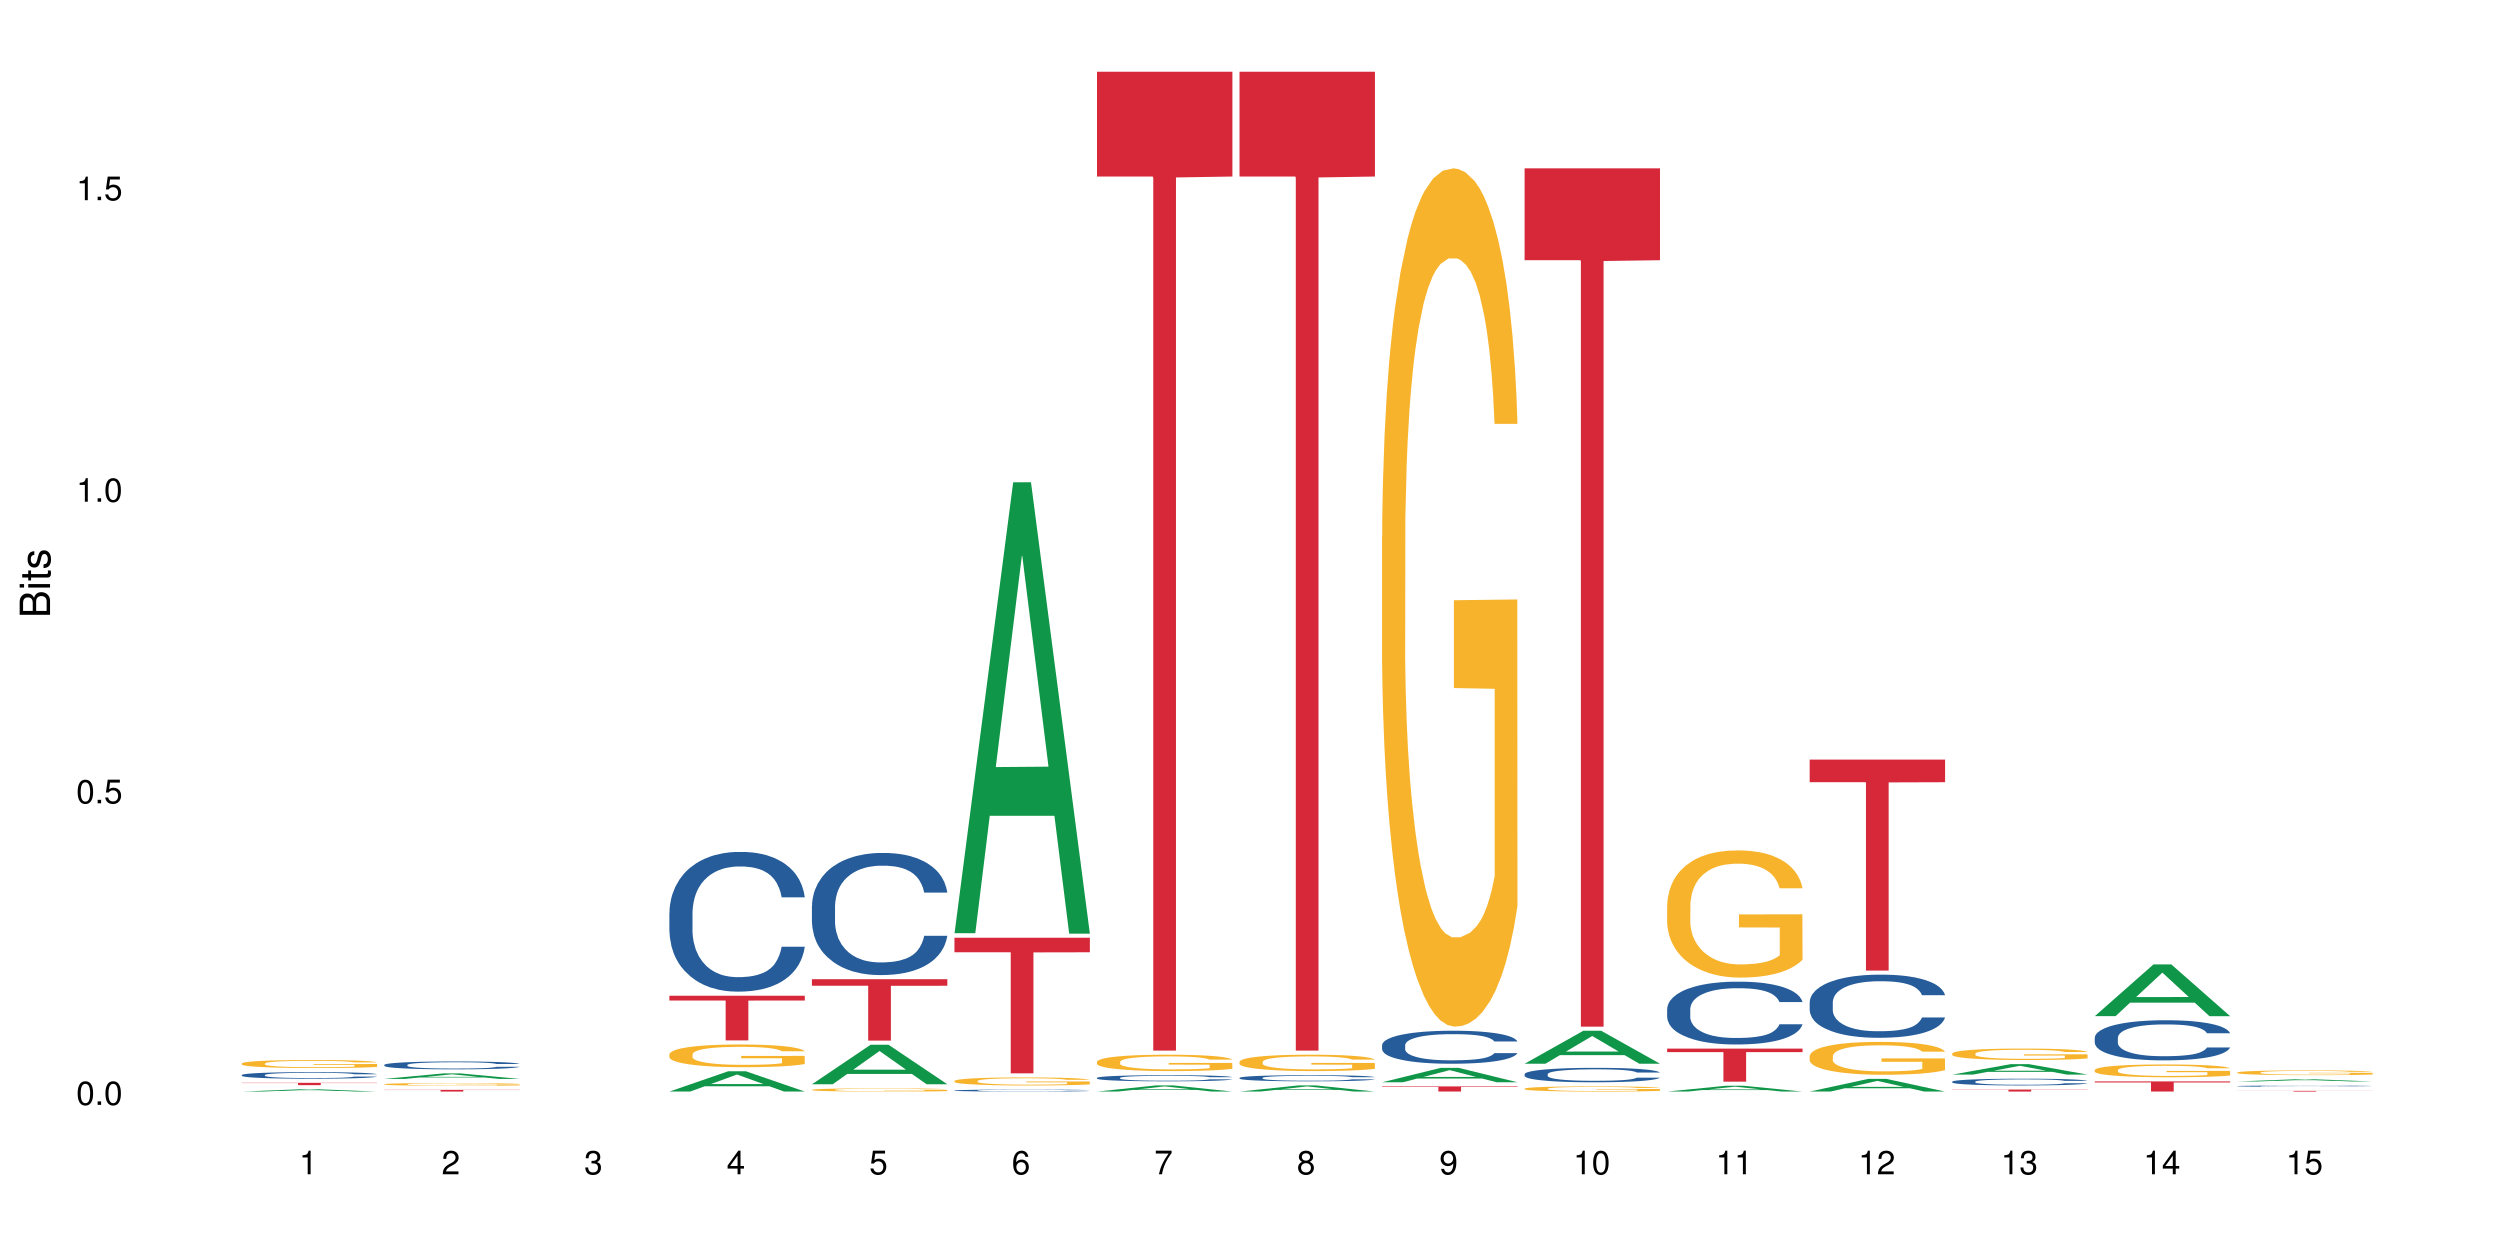 <?xml version="1.0" encoding="UTF-8"?>
<svg xmlns="http://www.w3.org/2000/svg" xmlns:xlink="http://www.w3.org/1999/xlink" width="720pt" height="360pt" viewBox="0 0 720 360" version="1.1">
<defs>
<g>
<symbol overflow="visible" id="glyph0-0">
<path style="stroke:none;" d=""/>
</symbol>
<symbol overflow="visible" id="glyph0-1">
<path style="stroke:none;" d="M 2.641 -6.797 C 2 -6.797 1.422 -6.531 1.078 -6.047 C 0.641 -5.453 0.406 -4.547 0.406 -3.297 C 0.406 -1 1.188 0.219 2.641 0.219 C 4.078 0.219 4.859 -1 4.859 -3.234 C 4.859 -4.562 4.656 -5.438 4.203 -6.047 C 3.844 -6.531 3.281 -6.797 2.641 -6.797 Z M 2.641 -6.047 C 3.547 -6.047 4 -5.125 4 -3.312 C 4 -1.375 3.562 -0.484 2.625 -0.484 C 1.734 -0.484 1.281 -1.422 1.281 -3.281 C 1.281 -5.141 1.734 -6.047 2.641 -6.047 Z M 2.641 -6.047 "/>
</symbol>
<symbol overflow="visible" id="glyph0-2">
<path style="stroke:none;" d="M 1.828 -1 L 0.828 -1 L 0.828 0 L 1.828 0 Z M 1.828 -1 "/>
</symbol>
<symbol overflow="visible" id="glyph0-3">
<path style="stroke:none;" d="M 4.562 -6.797 L 1.062 -6.797 L 0.547 -3.094 L 1.328 -3.094 C 1.719 -3.562 2.047 -3.734 2.578 -3.734 C 3.484 -3.734 4.062 -3.109 4.062 -2.094 C 4.062 -1.125 3.484 -0.531 2.578 -0.531 C 1.828 -0.531 1.375 -0.906 1.188 -1.672 L 0.328 -1.672 C 0.453 -1.109 0.547 -0.844 0.75 -0.594 C 1.125 -0.078 1.828 0.219 2.594 0.219 C 3.969 0.219 4.922 -0.781 4.922 -2.219 C 4.922 -3.562 4.031 -4.484 2.719 -4.484 C 2.25 -4.484 1.859 -4.359 1.469 -4.062 L 1.734 -5.969 L 4.562 -5.969 Z M 4.562 -6.797 "/>
</symbol>
<symbol overflow="visible" id="glyph0-4">
<path style="stroke:none;" d="M 2.484 -4.844 L 2.484 0 L 3.328 0 L 3.328 -6.797 L 2.766 -6.797 C 2.469 -5.75 2.281 -5.609 0.984 -5.453 L 0.984 -4.844 Z M 2.484 -4.844 "/>
</symbol>
<symbol overflow="visible" id="glyph0-5">
<path style="stroke:none;" d="M 4.859 -0.828 L 1.281 -0.828 C 1.359 -1.391 1.672 -1.75 2.5 -2.234 L 3.469 -2.75 C 4.406 -3.266 4.906 -3.969 4.906 -4.812 C 4.906 -5.375 4.672 -5.906 4.266 -6.266 C 3.859 -6.625 3.375 -6.797 2.719 -6.797 C 1.859 -6.797 1.219 -6.5 0.844 -5.922 C 0.609 -5.562 0.5 -5.125 0.484 -4.438 L 1.328 -4.438 C 1.359 -4.906 1.406 -5.188 1.531 -5.406 C 1.75 -5.812 2.188 -6.062 2.703 -6.062 C 3.469 -6.062 4.031 -5.516 4.031 -4.781 C 4.031 -4.25 3.719 -3.797 3.125 -3.438 L 2.234 -2.938 C 0.812 -2.141 0.406 -1.5 0.328 0 L 4.859 0 Z M 4.859 -0.828 "/>
</symbol>
<symbol overflow="visible" id="glyph0-6">
<path style="stroke:none;" d="M 2.125 -3.125 L 2.578 -3.125 C 3.516 -3.125 3.984 -2.703 3.984 -1.891 C 3.984 -1.031 3.469 -0.531 2.578 -0.531 C 1.656 -0.531 1.203 -0.984 1.156 -1.969 L 0.312 -1.969 C 0.344 -1.422 0.438 -1.078 0.609 -0.766 C 0.953 -0.109 1.625 0.219 2.547 0.219 C 3.953 0.219 4.859 -0.609 4.859 -1.906 C 4.859 -2.766 4.516 -3.25 3.703 -3.516 C 4.344 -3.766 4.656 -4.25 4.656 -4.938 C 4.656 -6.109 3.875 -6.797 2.578 -6.797 C 1.203 -6.797 0.484 -6.047 0.453 -4.609 L 1.297 -4.609 C 1.312 -5.016 1.344 -5.25 1.453 -5.453 C 1.641 -5.828 2.062 -6.062 2.594 -6.062 C 3.344 -6.062 3.797 -5.625 3.797 -4.906 C 3.797 -4.422 3.609 -4.141 3.25 -3.984 C 3.016 -3.891 2.719 -3.844 2.125 -3.844 Z M 2.125 -3.125 "/>
</symbol>
<symbol overflow="visible" id="glyph0-7">
<path style="stroke:none;" d="M 3.141 -1.625 L 3.141 0 L 3.984 0 L 3.984 -1.625 L 4.984 -1.625 L 4.984 -2.391 L 3.984 -2.391 L 3.984 -6.797 L 3.359 -6.797 L 0.266 -2.516 L 0.266 -1.625 Z M 3.141 -2.391 L 1 -2.391 L 3.141 -5.359 Z M 3.141 -2.391 "/>
</symbol>
<symbol overflow="visible" id="glyph0-8">
<path style="stroke:none;" d="M 4.781 -5.031 C 4.609 -6.141 3.891 -6.797 2.844 -6.797 C 2.094 -6.797 1.422 -6.438 1.031 -5.828 C 0.609 -5.172 0.406 -4.344 0.406 -3.094 C 0.406 -1.953 0.578 -1.234 0.984 -0.625 C 1.359 -0.078 1.953 0.219 2.703 0.219 C 3.984 0.219 4.922 -0.734 4.922 -2.078 C 4.922 -3.344 4.062 -4.234 2.844 -4.234 C 2.172 -4.234 1.641 -3.969 1.281 -3.469 C 1.281 -5.125 1.828 -6.047 2.797 -6.047 C 3.391 -6.047 3.797 -5.672 3.938 -5.031 Z M 2.734 -3.484 C 3.547 -3.484 4.062 -2.922 4.062 -2 C 4.062 -1.156 3.484 -0.531 2.703 -0.531 C 1.922 -0.531 1.328 -1.188 1.328 -2.047 C 1.328 -2.891 1.906 -3.484 2.734 -3.484 Z M 2.734 -3.484 "/>
</symbol>
<symbol overflow="visible" id="glyph0-9">
<path style="stroke:none;" d="M 4.984 -6.797 L 0.438 -6.797 L 0.438 -5.969 L 4.109 -5.969 C 2.5 -3.656 1.828 -2.234 1.328 0 L 2.219 0 C 2.594 -2.172 3.453 -4.047 4.984 -6.094 Z M 4.984 -6.797 "/>
</symbol>
<symbol overflow="visible" id="glyph0-10">
<path style="stroke:none;" d="M 3.75 -3.578 C 4.453 -4 4.688 -4.344 4.688 -4.984 C 4.688 -6.047 3.844 -6.797 2.641 -6.797 C 1.438 -6.797 0.594 -6.047 0.594 -4.984 C 0.594 -4.359 0.828 -4.016 1.516 -3.578 C 0.734 -3.203 0.359 -2.641 0.359 -1.891 C 0.359 -0.641 1.297 0.219 2.641 0.219 C 3.984 0.219 4.922 -0.641 4.922 -1.875 C 4.922 -2.641 4.531 -3.203 3.75 -3.578 Z M 2.641 -6.047 C 3.359 -6.047 3.812 -5.625 3.812 -4.969 C 3.812 -4.344 3.344 -3.922 2.641 -3.922 C 1.922 -3.922 1.453 -4.344 1.453 -4.984 C 1.453 -5.625 1.922 -6.047 2.641 -6.047 Z M 2.641 -3.203 C 3.484 -3.203 4.062 -2.672 4.062 -1.875 C 4.062 -1.062 3.484 -0.531 2.625 -0.531 C 1.797 -0.531 1.219 -1.078 1.219 -1.875 C 1.219 -2.672 1.797 -3.203 2.641 -3.203 Z M 2.641 -3.203 "/>
</symbol>
<symbol overflow="visible" id="glyph0-11">
<path style="stroke:none;" d="M 0.516 -1.547 C 0.672 -0.438 1.406 0.219 2.438 0.219 C 3.188 0.219 3.859 -0.141 4.266 -0.75 C 4.688 -1.406 4.891 -2.25 4.891 -3.484 C 4.891 -4.625 4.703 -5.359 4.312 -5.953 C 3.938 -6.5 3.344 -6.797 2.594 -6.797 C 1.297 -6.797 0.359 -5.844 0.359 -4.516 C 0.359 -3.25 1.234 -2.344 2.453 -2.344 C 3.094 -2.344 3.562 -2.578 4.016 -3.109 C 4 -1.453 3.469 -0.531 2.5 -0.531 C 1.906 -0.531 1.484 -0.906 1.359 -1.547 Z M 2.578 -6.062 C 3.375 -6.062 3.969 -5.406 3.969 -4.531 C 3.969 -3.688 3.375 -3.094 2.547 -3.094 C 1.734 -3.094 1.234 -3.672 1.234 -4.578 C 1.234 -5.438 1.797 -6.062 2.578 -6.062 Z M 2.578 -6.062 "/>
</symbol>
<symbol overflow="visible" id="glyph1-0">
<path style="stroke:none;" d=""/>
</symbol>
<symbol overflow="visible" id="glyph1-1">
<path style="stroke:none;" d="M 0 -0.953 L 0 -4.891 C 0 -5.719 -0.234 -6.344 -0.734 -6.797 C -1.188 -7.234 -1.812 -7.469 -2.5 -7.469 C -3.547 -7.469 -4.188 -7 -4.625 -5.875 C -4.984 -6.672 -5.641 -7.094 -6.531 -7.094 C -7.156 -7.094 -7.734 -6.859 -8.141 -6.391 C -8.562 -5.938 -8.75 -5.344 -8.75 -4.5 L -8.75 -0.953 Z M -4.984 -2.062 L -7.766 -2.062 L -7.766 -4.219 C -7.766 -4.844 -7.688 -5.203 -7.453 -5.5 C -7.219 -5.812 -6.859 -5.969 -6.375 -5.969 C -5.906 -5.969 -5.531 -5.812 -5.297 -5.5 C -5.062 -5.203 -4.984 -4.844 -4.984 -4.219 Z M -0.984 -2.062 L -4 -2.062 L -4 -4.781 C -4 -5.328 -3.859 -5.688 -3.578 -5.953 C -3.297 -6.219 -2.922 -6.359 -2.484 -6.359 C -2.062 -6.359 -1.688 -6.219 -1.406 -5.953 C -1.109 -5.688 -0.984 -5.328 -0.984 -4.781 Z M -0.984 -2.062 "/>
</symbol>
<symbol overflow="visible" id="glyph1-2">
<path style="stroke:none;" d="M -6.281 -1.797 L -6.281 -0.797 L 0 -0.797 L 0 -1.797 Z M -8.75 -1.797 L -8.75 -0.797 L -7.484 -0.797 L -7.484 -1.797 Z M -8.75 -1.797 "/>
</symbol>
<symbol overflow="visible" id="glyph1-3">
<path style="stroke:none;" d="M -6.281 -3.047 L -6.281 -2.016 L -8.016 -2.016 L -8.016 -1.016 L -6.281 -1.016 L -6.281 -0.172 L -5.469 -0.172 L -5.469 -1.016 L -0.719 -1.016 C -0.078 -1.016 0.281 -1.453 0.281 -2.234 C 0.281 -2.469 0.25 -2.719 0.188 -3.047 L -0.641 -3.047 C -0.609 -2.922 -0.594 -2.766 -0.594 -2.562 C -0.594 -2.141 -0.719 -2.016 -1.156 -2.016 L -5.469 -2.016 L -5.469 -3.047 Z M -6.281 -3.047 "/>
</symbol>
<symbol overflow="visible" id="glyph1-4">
<path style="stroke:none;" d="M -4.531 -5.25 C -5.766 -5.25 -6.469 -4.422 -6.469 -2.969 C -6.469 -1.516 -5.719 -0.562 -4.547 -0.562 C -3.562 -0.562 -3.094 -1.062 -2.734 -2.562 L -2.516 -3.484 C -2.344 -4.188 -2.094 -4.469 -1.625 -4.469 C -1.047 -4.469 -0.641 -3.875 -0.641 -3 C -0.641 -2.453 -0.797 -2 -1.062 -1.75 C -1.25 -1.594 -1.422 -1.531 -1.875 -1.469 L -1.875 -0.406 C -0.422 -0.453 0.281 -1.266 0.281 -2.922 C 0.281 -4.5 -0.5 -5.516 -1.719 -5.516 C -2.656 -5.516 -3.172 -4.984 -3.469 -3.734 L -3.703 -2.766 C -3.891 -1.953 -4.156 -1.609 -4.594 -1.609 C -5.172 -1.609 -5.547 -2.125 -5.547 -2.938 C -5.547 -3.75 -5.203 -4.172 -4.531 -4.203 Z M -4.531 -5.25 "/>
</symbol>
</g>
</defs>
<g id="surface56494">
<rect x="0" y="0" width="720" height="360" style="fill:rgb(100%,100%,100%);fill-opacity:1;stroke:none;"/>
<path style=" stroke:none;fill-rule:nonzero;fill:rgb(6.275%,58.824%,28.235%);fill-opacity:1;" d="M 69.629 314.371 L 69.672 314.371 L 86.547 313.703 L 91.672 313.703 L 108.629 314.371 L 102.668 314.371 L 98.418 314.195 L 79.797 314.195 L 75.629 314.371 L 69.629 314.371 L 81.586 314.125 L 96.711 314.125 L 89.172 313.812 L 89.086 313.809 L 89.004 313.812 L 81.547 314.125 L 81.586 314.125 Z M 69.629 314.371 "/>
<path style=" stroke:none;fill-rule:nonzero;fill:rgb(14.51%,36.078%,60%);fill-opacity:1;" d="M 69.629 309.602 L 69.676 309.598 L 69.676 309.555 L 69.82 309.492 L 70.152 309.406 L 70.484 309.348 L 71.34 309.246 L 72.531 309.148 L 73.766 309.07 L 74.672 309.027 L 75.48 308.992 L 77.332 308.926 L 78.523 308.895 L 79.809 308.863 L 81.375 308.836 L 82.52 308.816 L 85.086 308.789 L 86.988 308.777 L 88.461 308.773 L 91.648 308.773 L 93.551 308.781 L 94.93 308.789 L 96.453 308.801 L 97.738 308.816 L 99.973 308.855 L 101.969 308.906 L 102.871 308.934 L 104.301 308.984 L 105.395 309.039 L 106.156 309.082 L 107.012 309.148 L 107.77 309.227 L 108.344 309.316 L 108.629 309.391 L 101.969 309.391 L 101.637 309.32 L 101.258 309.266 L 100.543 309.195 L 99.828 309.145 L 98.832 309.094 L 97.926 309.062 L 96.691 309.027 L 95.598 309.008 L 94.453 308.992 L 93.359 308.98 L 91.27 308.969 L 88.844 308.969 L 87.938 308.973 L 86.086 308.988 L 85.086 309 L 83.66 309.023 L 82.66 309.047 L 81.473 309.082 L 80.664 309.113 L 79.664 309.156 L 78.949 309.195 L 78.141 309.254 L 77.668 309.297 L 77.238 309.348 L 76.859 309.402 L 76.574 309.465 L 76.383 309.527 L 76.289 309.59 L 76.289 309.859 L 76.383 309.922 L 76.621 309.996 L 77.238 310.102 L 78.141 310.195 L 79.188 310.266 L 80.188 310.32 L 80.758 310.344 L 81.52 310.371 L 82.707 310.406 L 84.422 310.441 L 85.418 310.453 L 86.941 310.469 L 88.512 310.477 L 90.602 310.477 L 92.457 310.469 L 93.695 310.461 L 94.977 310.445 L 96.738 310.418 L 97.832 310.391 L 98.781 310.355 L 99.496 310.324 L 99.973 310.293 L 100.684 310.242 L 101.258 310.184 L 101.684 310.121 L 101.969 310.062 L 108.629 310.062 L 108.344 310.133 L 107.914 310.199 L 107.484 310.25 L 106.82 310.309 L 106.059 310.363 L 104.965 310.426 L 104.062 310.465 L 102.871 310.508 L 101.777 310.543 L 100.59 310.57 L 98.832 310.605 L 97.688 310.625 L 96.453 310.641 L 94.977 310.652 L 93.125 310.664 L 91.125 310.672 L 87.273 310.672 L 85.801 310.664 L 83.848 310.648 L 81.426 310.617 L 79.664 310.582 L 78.285 310.551 L 77.098 310.516 L 75.766 310.469 L 74.051 310.391 L 73.008 310.332 L 72.293 310.285 L 71.484 310.215 L 70.914 310.156 L 70.246 310.059 L 69.773 309.934 L 69.629 309.84 Z M 69.629 309.602 "/>
<path style=" stroke:none;fill-rule:nonzero;fill:rgb(96.863%,70.196%,16.863%);fill-opacity:1;" d="M 69.629 306.27 L 69.676 306.27 L 69.676 306.227 L 69.867 306.133 L 70.344 306 L 70.961 305.895 L 71.625 305.809 L 72.055 305.766 L 72.77 305.699 L 73.387 305.656 L 74.957 305.559 L 76.953 305.473 L 78.047 305.434 L 79.285 305.398 L 81.043 305.355 L 81.852 305.344 L 84.324 305.309 L 87.133 305.289 L 90.223 305.281 L 91.648 305.281 L 93.598 305.293 L 96.262 305.316 L 97.785 305.336 L 98.973 305.355 L 100.211 305.383 L 101.73 305.426 L 103.16 305.477 L 104.301 305.527 L 105.441 305.59 L 106.391 305.66 L 107.199 305.734 L 107.914 305.82 L 108.344 305.895 L 108.629 305.969 L 102.016 305.969 L 101.637 305.895 L 101.207 305.84 L 100.496 305.77 L 99.781 305.719 L 99.066 305.68 L 97.738 305.621 L 96.594 305.59 L 95.168 305.559 L 93.789 305.539 L 92.219 305.527 L 91.27 305.523 L 88.746 305.523 L 86.465 305.539 L 85.133 305.555 L 84.184 305.574 L 82.852 305.605 L 82.043 305.629 L 81.566 305.645 L 80.141 305.711 L 79.188 305.77 L 78.664 305.812 L 78 305.875 L 77.523 305.93 L 77 306.016 L 76.715 306.078 L 76.336 306.223 L 76.289 306.602 L 76.43 306.684 L 76.715 306.77 L 77.098 306.844 L 77.668 306.926 L 78.238 306.988 L 79.234 307.07 L 80.094 307.125 L 80.758 307.16 L 82.043 307.219 L 82.566 307.234 L 83.801 307.273 L 85.086 307.305 L 86.656 307.328 L 87.844 307.34 L 89.746 307.352 L 92.172 307.352 L 95.027 307.34 L 96.832 307.324 L 98.07 307.305 L 98.879 307.293 L 99.875 307.27 L 100.59 307.246 L 101.258 307.223 L 102.062 307.188 L 102.062 306.684 L 90.316 306.68 L 90.316 306.445 L 108.578 306.441 L 108.629 307.27 L 107.629 307.324 L 106.391 307.379 L 105.203 307.422 L 103.965 307.457 L 102.207 307.496 L 100.781 307.523 L 98.594 307.555 L 96.594 307.57 L 94.504 307.586 L 92.648 307.59 L 90.461 307.594 L 88.512 307.59 L 86.418 307.574 L 84.754 307.559 L 83.23 307.539 L 81.711 307.512 L 79.809 307.465 L 78.57 307.43 L 77.285 307.387 L 76.004 307.332 L 74.859 307.277 L 74.102 307.23 L 73.34 307.18 L 72.531 307.117 L 71.77 307.047 L 71.199 306.98 L 70.676 306.906 L 70.297 306.836 L 69.914 306.742 L 69.723 306.668 L 69.629 306.602 Z M 69.629 306.27 "/>
<path style=" stroke:none;fill-rule:nonzero;fill:rgb(83.922%,15.686%,22.353%);fill-opacity:1;" d="M 69.629 311.852 L 108.629 311.852 L 108.629 311.926 L 92.375 311.926 L 92.375 312.523 L 85.836 312.523 L 85.836 311.926 L 69.629 311.926 Z M 69.629 311.852 "/>
<path style=" stroke:none;fill-rule:nonzero;fill:rgb(6.275%,58.824%,28.235%);fill-opacity:1;" d="M 110.68 310.727 L 110.723 310.723 L 127.598 309.148 L 132.719 309.148 L 149.68 310.727 L 143.719 310.727 L 139.469 310.312 L 120.848 310.312 L 116.68 310.727 L 110.68 310.727 L 122.637 310.145 L 137.762 310.141 L 130.223 309.406 L 130.137 309.402 L 130.055 309.41 L 122.598 310.141 L 122.637 310.145 Z M 110.68 310.727 "/>
<path style=" stroke:none;fill-rule:nonzero;fill:rgb(14.51%,36.078%,60%);fill-opacity:1;" d="M 110.68 306.688 L 110.727 306.684 L 110.727 306.637 L 110.871 306.555 L 111.203 306.457 L 111.535 306.387 L 112.391 306.266 L 113.582 306.148 L 114.816 306.059 L 115.723 306.004 L 116.531 305.961 L 118.383 305.887 L 119.574 305.844 L 120.859 305.809 L 122.426 305.773 L 123.57 305.754 L 126.137 305.723 L 128.039 305.707 L 129.512 305.699 L 132.699 305.699 L 134.602 305.707 L 135.98 305.719 L 137.504 305.734 L 138.789 305.754 L 141.023 305.801 L 143.02 305.859 L 143.922 305.891 L 145.352 305.957 L 146.445 306.02 L 147.207 306.07 L 148.062 306.148 L 148.82 306.242 L 149.395 306.348 L 149.68 306.438 L 143.02 306.438 L 142.688 306.352 L 142.305 306.289 L 141.594 306.203 L 140.879 306.145 L 139.883 306.082 L 138.977 306.043 L 137.742 306.004 L 136.648 305.98 L 135.504 305.961 L 134.41 305.949 L 132.32 305.938 L 129.895 305.938 L 128.988 305.941 L 127.137 305.957 L 126.137 305.973 L 124.711 306 L 123.711 306.027 L 122.523 306.07 L 121.715 306.105 L 120.715 306.16 L 120 306.207 L 119.191 306.273 L 118.719 306.328 L 118.289 306.383 L 117.91 306.453 L 117.625 306.527 L 117.434 306.602 L 117.34 306.676 L 117.34 307 L 117.434 307.074 L 117.672 307.16 L 118.289 307.285 L 119.191 307.395 L 120.238 307.484 L 121.238 307.547 L 121.809 307.574 L 122.57 307.609 L 123.758 307.648 L 125.473 307.691 L 126.469 307.707 L 127.992 307.723 L 129.562 307.73 L 131.652 307.73 L 133.508 307.723 L 134.746 307.715 L 136.027 307.695 L 137.789 307.66 L 138.883 307.629 L 139.832 307.59 L 140.547 307.551 L 141.023 307.516 L 141.734 307.453 L 142.305 307.383 L 142.734 307.309 L 143.02 307.238 L 149.68 307.238 L 149.395 307.32 L 148.965 307.402 L 148.535 307.461 L 147.871 307.535 L 147.109 307.598 L 146.016 307.672 L 145.113 307.719 L 143.922 307.77 L 142.828 307.812 L 141.641 307.848 L 139.883 307.887 L 138.738 307.906 L 137.504 307.926 L 136.027 307.945 L 134.176 307.957 L 132.176 307.965 L 130.32 307.969 L 128.324 307.965 L 126.852 307.957 L 124.898 307.938 L 122.473 307.898 L 120.715 307.859 L 119.336 307.82 L 118.148 307.781 L 116.816 307.723 L 115.102 307.633 L 114.059 307.562 L 113.344 307.504 L 112.535 307.422 L 111.965 307.352 L 111.297 307.234 L 110.824 307.086 L 110.68 306.973 Z M 110.68 306.688 "/>
<path style=" stroke:none;fill-rule:nonzero;fill:rgb(96.863%,70.196%,16.863%);fill-opacity:1;" d="M 110.68 312.246 L 110.727 312.242 L 110.727 312.23 L 110.918 312.195 L 111.395 312.152 L 112.012 312.113 L 112.676 312.086 L 113.105 312.07 L 113.82 312.051 L 114.438 312.035 L 116.008 312 L 118.004 311.973 L 119.098 311.957 L 120.336 311.945 L 122.094 311.934 L 122.902 311.926 L 125.375 311.914 L 128.18 311.906 L 132.699 311.906 L 134.648 311.91 L 137.312 311.918 L 138.836 311.926 L 140.023 311.934 L 141.262 311.941 L 142.781 311.957 L 144.207 311.973 L 145.352 311.992 L 146.492 312.012 L 147.441 312.035 L 148.25 312.059 L 148.965 312.09 L 149.395 312.117 L 149.68 312.141 L 143.066 312.141 L 142.688 312.117 L 142.258 312.098 L 141.547 312.074 L 140.832 312.055 L 140.117 312.043 L 138.789 312.023 L 137.645 312.012 L 136.219 312 L 134.84 311.996 L 133.27 311.992 L 132.32 311.988 L 129.797 311.988 L 127.516 311.992 L 126.184 312 L 125.234 312.004 L 123.902 312.016 L 123.094 312.023 L 122.617 312.031 L 121.191 312.055 L 120.238 312.074 L 119.715 312.086 L 119.051 312.109 L 118.574 312.129 L 118.051 312.156 L 117.766 312.18 L 117.387 312.227 L 117.34 312.359 L 117.48 312.387 L 117.766 312.414 L 118.148 312.441 L 118.719 312.469 L 119.289 312.488 L 120.285 312.516 L 121.145 312.535 L 121.809 312.547 L 123.094 312.566 L 123.617 312.574 L 124.852 312.586 L 126.137 312.598 L 127.707 312.605 L 128.895 312.609 L 130.797 312.613 L 133.223 312.613 L 136.078 312.609 L 137.883 312.605 L 139.121 312.598 L 139.93 312.594 L 140.926 312.586 L 141.641 312.578 L 142.305 312.57 L 143.113 312.559 L 143.113 312.387 L 131.367 312.383 L 131.367 312.305 L 149.629 312.305 L 149.68 312.586 L 148.68 312.605 L 147.441 312.625 L 146.254 312.637 L 145.016 312.648 L 143.258 312.664 L 141.832 312.672 L 139.645 312.684 L 137.645 312.688 L 135.555 312.691 L 133.699 312.695 L 129.562 312.695 L 127.469 312.691 L 125.805 312.684 L 124.281 312.676 L 122.762 312.668 L 120.859 312.652 L 119.621 312.641 L 118.336 312.625 L 117.055 312.605 L 115.91 312.59 L 115.152 312.574 L 114.391 312.555 L 113.582 312.535 L 112.82 312.508 L 112.25 312.488 L 111.727 312.461 L 111.348 312.438 L 110.965 312.406 L 110.773 312.379 L 110.68 312.355 Z M 110.68 312.246 "/>
<path style=" stroke:none;fill-rule:nonzero;fill:rgb(83.922%,15.686%,22.353%);fill-opacity:1;" d="M 110.68 313.875 L 149.68 313.875 L 149.68 313.93 L 133.426 313.93 L 133.426 314.371 L 126.887 314.371 L 126.887 313.93 L 110.68 313.93 Z M 110.68 313.875 "/>
<path style=" stroke:none;fill-rule:nonzero;fill:rgb(6.275%,58.824%,28.235%);fill-opacity:1;" d="M 192.781 314.363 L 192.824 314.359 L 209.695 308.531 L 214.82 308.531 L 231.781 314.371 L 225.82 314.371 L 221.57 312.848 L 202.949 312.848 L 198.781 314.363 L 192.781 314.363 L 204.738 312.215 L 219.863 312.211 L 212.32 309.488 L 212.238 309.48 L 212.156 309.496 L 204.699 312.211 L 204.738 312.215 Z M 192.781 314.363 "/>
<path style=" stroke:none;fill-rule:nonzero;fill:rgb(14.51%,36.078%,60%);fill-opacity:1;" d="M 192.781 262.875 L 192.828 262.84 L 192.828 261.957 L 192.973 260.559 L 193.305 258.793 L 193.637 257.582 L 194.492 255.41 L 195.684 253.316 L 196.918 251.699 L 197.824 250.742 L 198.633 250.008 L 200.484 248.645 L 201.676 247.945 L 202.957 247.32 L 204.527 246.695 L 205.668 246.328 L 208.238 245.742 L 210.141 245.484 L 211.613 245.375 L 214.801 245.375 L 216.703 245.52 L 218.082 245.703 L 219.605 246 L 220.887 246.328 L 223.125 247.137 L 225.121 248.168 L 226.023 248.758 L 227.453 249.895 L 228.547 251 L 229.305 251.953 L 230.164 253.316 L 230.922 254.969 L 231.496 256.844 L 231.781 258.426 L 225.121 258.426 L 224.789 256.957 L 224.406 255.816 L 223.695 254.309 L 222.98 253.242 L 221.984 252.176 L 221.078 251.477 L 219.844 250.777 L 218.75 250.336 L 217.605 250.008 L 216.512 249.785 L 214.422 249.566 L 211.996 249.566 L 211.09 249.637 L 209.238 249.934 L 208.238 250.191 L 206.812 250.703 L 205.812 251.184 L 204.625 251.918 L 203.816 252.543 L 202.816 253.5 L 202.102 254.344 L 201.293 255.559 L 200.82 256.477 L 200.391 257.508 L 200.012 258.719 L 199.727 260.008 L 199.535 261.367 L 199.441 262.691 L 199.441 268.391 L 199.535 269.715 L 199.773 271.258 L 200.391 273.5 L 201.293 275.449 L 202.34 276.996 L 203.34 278.098 L 203.91 278.613 L 204.672 279.199 L 205.859 279.938 L 207.57 280.672 L 208.57 280.965 L 210.094 281.258 L 211.664 281.406 L 213.754 281.406 L 215.609 281.258 L 216.848 281.074 L 218.129 280.781 L 219.891 280.156 L 220.984 279.566 L 221.934 278.871 L 222.648 278.172 L 223.125 277.582 L 223.836 276.441 L 224.406 275.191 L 224.836 273.906 L 225.121 272.656 L 231.781 272.656 L 231.496 274.125 L 231.066 275.559 L 230.637 276.625 L 229.973 277.914 L 229.211 279.055 L 228.117 280.34 L 227.215 281.188 L 226.023 282.105 L 224.93 282.805 L 223.742 283.43 L 221.984 284.164 L 220.84 284.531 L 219.605 284.863 L 218.129 285.156 L 216.277 285.414 L 214.277 285.562 L 212.422 285.598 L 210.426 285.523 L 208.953 285.379 L 207 285.047 L 204.574 284.383 L 202.816 283.688 L 201.438 282.988 L 200.25 282.254 L 198.918 281.258 L 197.203 279.641 L 196.156 278.391 L 195.445 277.363 L 194.637 275.93 L 194.066 274.641 L 193.398 272.582 L 192.926 269.973 L 192.781 267.949 Z M 192.781 262.875 "/>
<path style=" stroke:none;fill-rule:nonzero;fill:rgb(96.863%,70.196%,16.863%);fill-opacity:1;" d="M 192.781 303.613 L 192.828 303.609 L 192.828 303.488 L 193.02 303.219 L 193.496 302.852 L 194.113 302.547 L 194.777 302.305 L 195.207 302.18 L 195.922 302 L 196.539 301.871 L 198.109 301.602 L 200.105 301.352 L 201.199 301.242 L 202.438 301.141 L 204.195 301.027 L 205.004 300.984 L 207.477 300.891 L 210.281 300.832 L 213.375 300.812 L 214.801 300.82 L 216.75 300.844 L 219.414 300.91 L 220.938 300.969 L 222.125 301.027 L 223.363 301.105 L 224.883 301.227 L 226.309 301.367 L 227.453 301.512 L 228.594 301.691 L 229.543 301.883 L 230.352 302.09 L 231.066 302.344 L 231.496 302.551 L 231.781 302.762 L 225.168 302.762 L 224.789 302.551 L 224.359 302.391 L 223.648 302.191 L 222.934 302.051 L 222.219 301.938 L 220.887 301.781 L 219.746 301.684 L 218.32 301.602 L 216.941 301.547 L 215.371 301.512 L 214.422 301.5 L 211.898 301.5 L 209.617 301.543 L 208.285 301.59 L 207.336 301.637 L 206.004 301.727 L 205.195 301.797 L 204.719 301.848 L 203.293 302.031 L 202.34 302.199 L 201.816 302.312 L 201.152 302.492 L 200.676 302.652 L 200.152 302.891 L 199.867 303.07 L 199.488 303.477 L 199.441 304.551 L 199.582 304.777 L 199.867 305.023 L 200.25 305.238 L 200.82 305.465 L 201.391 305.641 L 202.387 305.871 L 203.246 306.027 L 203.91 306.129 L 205.195 306.289 L 205.719 306.344 L 206.953 306.449 L 208.238 306.535 L 209.809 306.605 L 210.996 306.641 L 212.898 306.672 L 215.324 306.672 L 218.18 306.637 L 219.984 306.59 L 221.223 306.539 L 222.031 306.5 L 223.027 306.434 L 223.742 306.375 L 224.406 306.309 L 225.215 306.207 L 225.215 304.777 L 213.469 304.773 L 213.469 304.105 L 231.73 304.098 L 231.781 306.434 L 230.781 306.594 L 229.543 306.75 L 228.355 306.871 L 227.117 306.973 L 225.359 307.086 L 223.934 307.156 L 221.746 307.238 L 219.746 307.293 L 217.656 307.328 L 215.801 307.348 L 213.613 307.352 L 211.664 307.34 L 209.57 307.305 L 207.906 307.258 L 206.383 307.199 L 204.859 307.121 L 202.957 306.996 L 201.723 306.895 L 200.438 306.77 L 199.152 306.617 L 198.012 306.457 L 197.25 306.332 L 196.492 306.188 L 195.684 306.008 L 194.922 305.805 L 194.352 305.621 L 193.828 305.41 L 193.445 305.215 L 193.066 304.945 L 192.875 304.73 L 192.781 304.547 Z M 192.781 303.613 "/>
<path style=" stroke:none;fill-rule:nonzero;fill:rgb(83.922%,15.686%,22.353%);fill-opacity:1;" d="M 192.781 286.777 L 231.781 286.777 L 231.781 288.152 L 215.527 288.164 L 215.527 299.633 L 208.988 299.633 L 208.988 288.18 L 208.891 288.152 L 192.781 288.152 Z M 192.781 286.777 "/>
<path style=" stroke:none;fill-rule:nonzero;fill:rgb(6.275%,58.824%,28.235%);fill-opacity:1;" d="M 233.832 312.262 L 233.875 312.254 L 250.746 300.875 L 255.871 300.875 L 272.832 312.273 L 266.871 312.273 L 262.621 309.297 L 244 309.297 L 239.832 312.262 L 233.832 312.262 L 245.789 308.066 L 260.914 308.059 L 253.371 302.738 L 253.289 302.727 L 253.207 302.758 L 245.75 308.059 L 245.789 308.066 Z M 233.832 312.262 "/>
<path style=" stroke:none;fill-rule:nonzero;fill:rgb(14.51%,36.078%,60%);fill-opacity:1;" d="M 233.832 260.965 L 233.879 260.934 L 233.879 260.16 L 234.023 258.941 L 234.355 257.398 L 234.688 256.336 L 235.543 254.441 L 236.734 252.609 L 237.969 251.195 L 238.875 250.359 L 239.684 249.715 L 241.535 248.527 L 242.727 247.918 L 244.008 247.371 L 245.578 246.824 L 246.719 246.504 L 249.289 245.988 L 251.191 245.762 L 252.664 245.668 L 255.852 245.668 L 257.754 245.797 L 259.133 245.957 L 260.656 246.215 L 261.938 246.504 L 264.176 247.211 L 266.172 248.109 L 267.074 248.625 L 268.504 249.621 L 269.598 250.586 L 270.355 251.418 L 271.215 252.609 L 271.973 254.055 L 272.543 255.695 L 272.832 257.078 L 266.172 257.078 L 265.84 255.789 L 265.457 254.793 L 264.746 253.477 L 264.031 252.543 L 263.031 251.613 L 262.129 251.004 L 260.895 250.391 L 259.801 250.004 L 258.656 249.715 L 257.562 249.523 L 255.473 249.332 L 253.047 249.332 L 252.141 249.395 L 250.289 249.652 L 249.289 249.879 L 247.863 250.328 L 246.863 250.746 L 245.676 251.387 L 244.867 251.934 L 243.867 252.77 L 243.152 253.508 L 242.344 254.57 L 241.871 255.371 L 241.441 256.273 L 241.062 257.332 L 240.777 258.457 L 240.586 259.648 L 240.492 260.805 L 240.492 265.785 L 240.586 266.941 L 240.824 268.293 L 241.441 270.254 L 242.344 271.957 L 243.391 273.305 L 244.391 274.27 L 244.961 274.719 L 245.723 275.234 L 246.91 275.879 L 248.621 276.52 L 249.621 276.777 L 251.145 277.035 L 252.711 277.164 L 254.805 277.164 L 256.66 277.035 L 257.898 276.875 L 259.18 276.617 L 260.941 276.07 L 262.035 275.555 L 262.984 274.945 L 263.699 274.336 L 264.176 273.82 L 264.887 272.824 L 265.457 271.73 L 265.887 270.605 L 266.172 269.516 L 272.832 269.516 L 272.543 270.801 L 272.117 272.055 L 271.688 272.984 L 271.023 274.109 L 270.262 275.105 L 269.168 276.23 L 268.266 276.969 L 267.074 277.773 L 265.98 278.383 L 264.793 278.93 L 263.031 279.574 L 261.891 279.895 L 260.656 280.184 L 259.18 280.441 L 257.324 280.668 L 255.328 280.793 L 253.473 280.828 L 251.477 280.762 L 250.004 280.633 L 248.051 280.344 L 245.625 279.766 L 243.867 279.156 L 242.488 278.543 L 241.297 277.902 L 239.969 277.035 L 238.254 275.621 L 237.207 274.527 L 236.496 273.629 L 235.688 272.375 L 235.117 271.25 L 234.449 269.449 L 233.977 267.168 L 233.832 265.398 Z M 233.832 260.965 "/>
<path style=" stroke:none;fill-rule:nonzero;fill:rgb(96.863%,70.196%,16.863%);fill-opacity:1;" d="M 233.832 313.848 L 233.879 313.844 L 233.879 313.828 L 234.07 313.793 L 234.547 313.738 L 235.164 313.695 L 235.828 313.664 L 236.258 313.645 L 236.973 313.621 L 237.59 313.602 L 239.16 313.562 L 241.156 313.527 L 242.25 313.516 L 243.488 313.5 L 245.246 313.484 L 246.055 313.477 L 248.527 313.465 L 251.332 313.457 L 254.426 313.453 L 255.852 313.453 L 257.801 313.457 L 260.465 313.469 L 261.988 313.477 L 263.176 313.484 L 264.414 313.496 L 265.934 313.512 L 267.359 313.531 L 268.504 313.551 L 269.645 313.578 L 270.594 313.605 L 271.402 313.633 L 272.117 313.668 L 272.543 313.699 L 272.832 313.727 L 266.219 313.727 L 265.84 313.699 L 265.41 313.676 L 264.699 313.648 L 263.27 313.609 L 261.938 313.59 L 260.797 313.574 L 259.371 313.562 L 257.992 313.559 L 256.422 313.551 L 252.949 313.551 L 250.668 313.555 L 249.336 313.562 L 248.387 313.57 L 247.055 313.582 L 246.246 313.594 L 245.77 313.598 L 244.344 313.625 L 243.391 313.648 L 242.867 313.664 L 242.203 313.688 L 241.727 313.711 L 241.203 313.746 L 240.918 313.77 L 240.539 313.828 L 240.492 313.977 L 240.633 314.008 L 240.918 314.043 L 241.297 314.074 L 241.871 314.105 L 242.441 314.129 L 243.438 314.164 L 244.297 314.184 L 244.961 314.199 L 246.246 314.223 L 246.77 314.23 L 248.004 314.246 L 249.289 314.258 L 250.859 314.266 L 252.047 314.27 L 253.949 314.273 L 256.375 314.273 L 259.227 314.27 L 261.035 314.262 L 262.273 314.258 L 263.082 314.25 L 264.078 314.242 L 264.793 314.234 L 265.457 314.223 L 266.266 314.211 L 266.266 314.008 L 254.52 314.008 L 254.52 313.914 L 272.781 313.914 L 272.832 314.242 L 271.832 314.266 L 270.594 314.285 L 269.406 314.305 L 268.168 314.316 L 266.41 314.332 L 264.984 314.344 L 262.797 314.355 L 260.797 314.363 L 258.707 314.367 L 256.852 314.371 L 254.664 314.371 L 252.711 314.367 L 250.621 314.363 L 248.957 314.355 L 245.91 314.34 L 244.008 314.32 L 242.773 314.305 L 241.488 314.289 L 240.203 314.27 L 239.062 314.246 L 238.301 314.227 L 237.543 314.207 L 236.734 314.184 L 235.973 314.152 L 235.402 314.129 L 234.879 314.098 L 234.496 314.07 L 234.117 314.031 L 233.926 314.004 L 233.832 313.977 Z M 233.832 313.848 "/>
<path style=" stroke:none;fill-rule:nonzero;fill:rgb(83.922%,15.686%,22.353%);fill-opacity:1;" d="M 233.832 282.008 L 272.832 282.008 L 272.832 283.898 L 256.578 283.918 L 256.578 299.695 L 250.039 299.695 L 250.039 283.934 L 249.941 283.898 L 233.832 283.898 Z M 233.832 282.008 "/>
<path style=" stroke:none;fill-rule:nonzero;fill:rgb(6.275%,58.824%,28.235%);fill-opacity:1;" d="M 274.883 268.77 L 274.926 268.648 L 291.797 138.887 L 296.922 138.887 L 313.883 268.895 L 307.922 268.895 L 303.672 234.957 L 285.051 234.957 L 280.883 268.77 L 274.883 268.77 L 286.84 220.918 L 301.965 220.797 L 294.422 160.129 L 294.34 160.008 L 294.258 160.371 L 286.801 220.797 L 286.84 220.918 Z M 274.883 268.77 "/>
<path style=" stroke:none;fill-rule:nonzero;fill:rgb(14.51%,36.078%,60%);fill-opacity:1;" d="M 274.883 314.051 L 274.93 314.047 L 274.93 314.035 L 275.074 314.016 L 275.406 313.992 L 275.738 313.973 L 276.594 313.941 L 277.785 313.914 L 279.02 313.891 L 279.926 313.879 L 280.734 313.867 L 282.586 313.848 L 283.777 313.836 L 285.059 313.828 L 286.629 313.82 L 287.77 313.816 L 290.34 313.805 L 292.242 313.801 L 296.902 313.801 L 298.805 313.805 L 300.184 313.805 L 301.707 313.809 L 302.988 313.816 L 305.227 313.824 L 307.223 313.84 L 308.125 313.848 L 309.555 313.863 L 310.648 313.879 L 311.406 313.895 L 312.266 313.914 L 313.023 313.938 L 313.594 313.965 L 313.883 313.984 L 307.223 313.984 L 306.891 313.965 L 306.508 313.949 L 305.797 313.926 L 305.082 313.914 L 304.082 313.898 L 303.18 313.887 L 301.945 313.879 L 300.852 313.871 L 299.707 313.867 L 298.613 313.863 L 296.523 313.859 L 294.098 313.859 L 293.191 313.863 L 291.34 313.867 L 290.34 313.871 L 288.914 313.875 L 287.914 313.883 L 286.727 313.895 L 285.918 313.902 L 284.918 313.918 L 284.203 313.93 L 283.395 313.945 L 282.922 313.957 L 282.492 313.973 L 282.113 313.988 L 281.828 314.008 L 281.637 314.027 L 281.539 314.047 L 281.539 314.129 L 281.637 314.145 L 281.875 314.168 L 282.492 314.199 L 283.395 314.227 L 284.441 314.25 L 285.441 314.266 L 286.012 314.273 L 286.773 314.281 L 287.961 314.289 L 289.672 314.301 L 290.672 314.305 L 292.195 314.309 L 293.762 314.312 L 295.855 314.312 L 297.711 314.309 L 298.949 314.305 L 300.23 314.301 L 301.992 314.293 L 303.086 314.285 L 304.035 314.273 L 304.75 314.266 L 305.227 314.258 L 305.938 314.242 L 306.508 314.223 L 306.938 314.207 L 307.223 314.188 L 313.883 314.188 L 313.594 314.207 L 313.168 314.23 L 312.738 314.242 L 312.074 314.262 L 311.312 314.277 L 310.219 314.297 L 309.316 314.309 L 308.125 314.32 L 307.031 314.332 L 305.844 314.34 L 304.082 314.352 L 302.941 314.355 L 301.707 314.359 L 300.23 314.363 L 298.375 314.367 L 296.379 314.371 L 292.527 314.371 L 291.051 314.367 L 289.102 314.363 L 286.676 314.352 L 284.918 314.344 L 283.539 314.332 L 282.348 314.324 L 281.02 314.309 L 279.305 314.285 L 278.258 314.27 L 277.547 314.254 L 276.738 314.234 L 276.168 314.215 L 275.5 314.188 L 275.027 314.148 L 274.883 314.121 Z M 274.883 314.051 "/>
<path style=" stroke:none;fill-rule:nonzero;fill:rgb(96.863%,70.196%,16.863%);fill-opacity:1;" d="M 274.883 311.297 L 274.93 311.293 L 274.93 311.25 L 275.121 311.156 L 275.598 311.023 L 276.215 310.918 L 276.879 310.832 L 277.309 310.789 L 278.023 310.723 L 278.641 310.676 L 280.211 310.582 L 282.207 310.492 L 283.301 310.457 L 284.539 310.418 L 286.297 310.379 L 287.105 310.363 L 289.578 310.332 L 292.383 310.309 L 295.477 310.305 L 296.902 310.305 L 298.852 310.312 L 301.516 310.336 L 303.039 310.359 L 304.227 310.379 L 305.465 310.406 L 306.984 310.449 L 308.41 310.5 L 309.555 310.551 L 310.695 310.613 L 311.645 310.684 L 312.453 310.758 L 313.168 310.844 L 313.594 310.918 L 313.883 310.992 L 307.27 310.992 L 306.891 310.918 L 306.461 310.863 L 305.75 310.793 L 305.035 310.742 L 304.32 310.699 L 302.988 310.645 L 301.848 310.613 L 300.422 310.582 L 299.043 310.562 L 297.473 310.551 L 296.523 310.547 L 294 310.547 L 291.719 310.562 L 290.387 310.578 L 289.438 310.594 L 288.105 310.625 L 287.297 310.652 L 286.82 310.668 L 285.395 310.734 L 284.441 310.793 L 283.918 310.836 L 283.254 310.898 L 282.777 310.953 L 282.254 311.039 L 281.969 311.102 L 281.59 311.246 L 281.539 311.629 L 281.684 311.707 L 281.969 311.797 L 282.348 311.871 L 282.922 311.953 L 283.492 312.016 L 284.488 312.098 L 285.344 312.152 L 286.012 312.188 L 287.297 312.246 L 287.82 312.262 L 289.055 312.301 L 290.34 312.332 L 291.91 312.355 L 293.098 312.371 L 295 312.379 L 297.426 312.379 L 300.277 312.367 L 302.086 312.352 L 303.324 312.332 L 304.133 312.32 L 305.129 312.297 L 305.844 312.273 L 306.508 312.25 L 307.316 312.215 L 307.316 311.707 L 295.57 311.707 L 295.57 311.469 L 313.832 311.469 L 313.883 312.297 L 312.883 312.352 L 311.645 312.406 L 310.457 312.449 L 309.219 312.484 L 307.461 312.527 L 306.035 312.551 L 303.848 312.582 L 301.848 312.602 L 299.758 312.613 L 297.902 312.621 L 295.715 312.621 L 293.762 312.617 L 291.672 312.605 L 290.008 312.586 L 288.484 312.566 L 286.961 312.539 L 285.059 312.496 L 283.824 312.457 L 282.539 312.414 L 281.254 312.359 L 280.113 312.305 L 279.352 312.258 L 278.594 312.207 L 277.785 312.145 L 277.023 312.074 L 276.453 312.008 L 275.93 311.934 L 275.547 311.863 L 275.168 311.77 L 274.977 311.691 L 274.883 311.625 Z M 274.883 311.297 "/>
<path style=" stroke:none;fill-rule:nonzero;fill:rgb(83.922%,15.686%,22.353%);fill-opacity:1;" d="M 274.883 270.074 L 313.883 270.074 L 313.883 274.254 L 297.629 274.289 L 297.629 309.125 L 291.09 309.125 L 291.09 274.328 L 290.992 274.254 L 274.883 274.254 Z M 274.883 270.074 "/>
<path style=" stroke:none;fill-rule:nonzero;fill:rgb(6.275%,58.824%,28.235%);fill-opacity:1;" d="M 315.934 314.367 L 315.977 314.367 L 332.848 312.602 L 337.973 312.602 L 354.93 314.371 L 348.973 314.371 L 344.723 313.91 L 326.102 313.91 L 321.934 314.367 L 315.934 314.367 L 327.891 313.719 L 343.016 313.715 L 335.473 312.891 L 335.391 312.891 L 335.309 312.895 L 327.848 313.715 L 327.891 313.719 Z M 315.934 314.367 "/>
<path style=" stroke:none;fill-rule:nonzero;fill:rgb(14.51%,36.078%,60%);fill-opacity:1;" d="M 315.934 310.422 L 315.98 310.422 L 315.98 310.383 L 316.125 310.32 L 316.457 310.242 L 316.789 310.188 L 317.645 310.094 L 318.836 310 L 320.07 309.93 L 320.977 309.887 L 321.781 309.855 L 323.637 309.797 L 324.828 309.766 L 326.109 309.738 L 327.68 309.711 L 328.82 309.695 L 331.391 309.668 L 333.293 309.656 L 334.766 309.652 L 337.953 309.652 L 339.855 309.66 L 341.234 309.668 L 342.758 309.68 L 344.039 309.695 L 346.277 309.73 L 348.273 309.773 L 349.176 309.801 L 350.605 309.852 L 351.699 309.898 L 352.457 309.941 L 353.316 310 L 354.074 310.074 L 354.645 310.156 L 354.93 310.227 L 348.273 310.227 L 347.941 310.16 L 347.559 310.113 L 346.848 310.047 L 346.133 310 L 345.133 309.953 L 344.23 309.922 L 342.996 309.891 L 341.902 309.871 L 340.758 309.855 L 339.664 309.848 L 337.574 309.836 L 335.148 309.836 L 334.242 309.84 L 332.391 309.852 L 331.391 309.863 L 329.965 309.887 L 328.965 309.906 L 327.777 309.941 L 326.969 309.969 L 325.969 310.012 L 325.254 310.047 L 324.445 310.102 L 323.973 310.141 L 323.543 310.188 L 323.164 310.238 L 322.879 310.297 L 322.688 310.355 L 322.59 310.414 L 322.59 310.664 L 322.688 310.723 L 322.926 310.793 L 323.543 310.891 L 324.445 310.977 L 325.492 311.043 L 326.492 311.094 L 327.062 311.113 L 327.824 311.141 L 329.012 311.172 L 330.723 311.203 L 331.723 311.219 L 333.246 311.23 L 334.812 311.238 L 336.906 311.238 L 338.762 311.23 L 340 311.223 L 341.281 311.211 L 343.043 311.184 L 344.137 311.156 L 345.086 311.125 L 345.801 311.094 L 346.277 311.07 L 346.988 311.02 L 347.559 310.965 L 347.988 310.906 L 348.273 310.852 L 354.93 310.852 L 354.645 310.918 L 354.219 310.98 L 353.789 311.027 L 353.125 311.082 L 352.363 311.133 L 351.27 311.191 L 350.367 311.227 L 349.176 311.27 L 348.082 311.301 L 346.895 311.328 L 345.133 311.359 L 343.992 311.375 L 342.758 311.391 L 341.281 311.402 L 339.426 311.414 L 337.43 311.422 L 335.574 311.422 L 333.578 311.418 L 332.102 311.41 L 330.152 311.398 L 327.727 311.367 L 325.969 311.336 L 324.59 311.309 L 323.398 311.273 L 322.07 311.23 L 320.355 311.16 L 319.309 311.105 L 318.598 311.059 L 317.789 310.996 L 317.219 310.941 L 316.551 310.848 L 316.074 310.734 L 315.934 310.645 Z M 315.934 310.422 "/>
<path style=" stroke:none;fill-rule:nonzero;fill:rgb(96.863%,70.196%,16.863%);fill-opacity:1;" d="M 315.934 305.777 L 315.98 305.77 L 315.98 305.684 L 316.172 305.492 L 316.648 305.223 L 317.266 305.004 L 317.93 304.832 L 318.359 304.742 L 319.074 304.613 L 319.691 304.516 L 321.262 304.324 L 323.258 304.141 L 324.352 304.066 L 325.586 303.992 L 327.348 303.91 L 328.156 303.879 L 330.629 303.812 L 333.434 303.77 L 336.527 303.754 L 337.953 303.758 L 339.902 303.777 L 342.566 303.824 L 344.09 303.867 L 345.277 303.91 L 346.516 303.965 L 348.035 304.051 L 349.461 304.156 L 350.605 304.258 L 351.746 304.387 L 352.695 304.527 L 353.504 304.676 L 354.219 304.859 L 354.645 305.008 L 354.93 305.16 L 348.32 305.16 L 347.941 305.008 L 347.512 304.891 L 346.801 304.75 L 346.086 304.648 L 345.371 304.566 L 344.039 304.453 L 342.898 304.383 L 341.473 304.324 L 340.094 304.285 L 338.523 304.258 L 337.574 304.25 L 335.051 304.25 L 332.77 304.281 L 331.438 304.316 L 330.488 304.348 L 329.156 304.414 L 328.348 304.465 L 327.871 304.5 L 326.445 304.633 L 325.492 304.754 L 324.969 304.836 L 324.305 304.965 L 323.828 305.082 L 323.305 305.254 L 323.02 305.383 L 322.641 305.676 L 322.59 306.453 L 322.734 306.617 L 323.02 306.793 L 323.398 306.949 L 323.973 307.109 L 324.543 307.234 L 325.539 307.406 L 326.395 307.516 L 327.062 307.59 L 328.348 307.707 L 328.871 307.746 L 330.105 307.824 L 331.391 307.883 L 332.961 307.934 L 334.148 307.961 L 336.051 307.98 L 338.477 307.98 L 341.328 307.957 L 343.137 307.922 L 344.375 307.887 L 345.184 307.855 L 346.18 307.809 L 346.895 307.766 L 347.559 307.719 L 348.367 307.645 L 348.367 306.617 L 336.621 306.613 L 336.621 306.129 L 354.883 306.125 L 354.93 307.809 L 353.934 307.926 L 352.695 308.039 L 351.508 308.125 L 350.27 308.195 L 348.512 308.277 L 347.086 308.332 L 344.898 308.391 L 342.898 308.43 L 340.809 308.457 L 338.953 308.469 L 336.766 308.473 L 334.812 308.465 L 332.723 308.438 L 331.059 308.402 L 329.535 308.359 L 328.012 308.305 L 326.109 308.215 L 324.875 308.141 L 323.59 308.051 L 322.305 307.941 L 321.164 307.828 L 320.402 307.734 L 319.645 307.633 L 318.836 307.504 L 318.074 307.355 L 317.504 307.223 L 316.98 307.074 L 316.598 306.93 L 316.219 306.738 L 316.027 306.582 L 315.934 306.449 Z M 315.934 305.777 "/>
<path style=" stroke:none;fill-rule:nonzero;fill:rgb(83.922%,15.686%,22.353%);fill-opacity:1;" d="M 315.934 20.664 L 354.93 20.664 L 354.93 50.84 L 338.68 51.105 L 338.68 302.574 L 332.141 302.574 L 332.141 51.367 L 332.043 50.84 L 315.934 50.84 Z M 315.934 20.664 "/>
<path style=" stroke:none;fill-rule:nonzero;fill:rgb(6.275%,58.824%,28.235%);fill-opacity:1;" d="M 356.984 314.367 L 357.027 314.367 L 373.898 312.602 L 379.023 312.602 L 395.98 314.371 L 390.023 314.371 L 385.773 313.91 L 367.148 313.91 L 362.984 314.367 L 356.984 314.367 L 368.941 313.719 L 384.066 313.715 L 376.523 312.891 L 376.441 312.891 L 376.359 312.895 L 368.898 313.715 L 368.941 313.719 Z M 356.984 314.367 "/>
<path style=" stroke:none;fill-rule:nonzero;fill:rgb(14.51%,36.078%,60%);fill-opacity:1;" d="M 356.984 310.422 L 357.031 310.422 L 357.031 310.383 L 357.176 310.32 L 357.508 310.242 L 357.84 310.188 L 358.695 310.094 L 359.887 310 L 361.121 309.93 L 362.023 309.887 L 362.832 309.855 L 364.688 309.797 L 365.879 309.766 L 367.16 309.738 L 368.73 309.711 L 369.871 309.695 L 372.441 309.668 L 374.344 309.656 L 375.816 309.652 L 379.004 309.652 L 380.906 309.66 L 382.285 309.668 L 383.809 309.68 L 385.09 309.695 L 387.328 309.73 L 389.324 309.773 L 390.227 309.801 L 391.656 309.852 L 392.75 309.898 L 393.508 309.941 L 394.367 310 L 395.125 310.074 L 395.695 310.156 L 395.98 310.227 L 389.324 310.227 L 388.992 310.16 L 388.609 310.113 L 387.898 310.047 L 387.184 310 L 386.184 309.953 L 385.281 309.922 L 384.047 309.891 L 382.953 309.871 L 381.809 309.855 L 380.715 309.848 L 378.625 309.836 L 376.199 309.836 L 375.293 309.84 L 373.438 309.852 L 372.441 309.863 L 371.016 309.887 L 370.016 309.906 L 368.828 309.941 L 368.02 309.969 L 367.02 310.012 L 366.305 310.047 L 365.496 310.102 L 365.023 310.141 L 364.594 310.188 L 364.215 310.238 L 363.926 310.297 L 363.738 310.355 L 363.641 310.414 L 363.641 310.664 L 363.738 310.723 L 363.977 310.793 L 364.594 310.891 L 365.496 310.977 L 366.543 311.043 L 367.543 311.094 L 368.113 311.113 L 368.875 311.141 L 370.062 311.172 L 371.773 311.203 L 372.773 311.219 L 374.297 311.23 L 375.863 311.238 L 377.957 311.238 L 379.812 311.23 L 381.047 311.223 L 382.332 311.211 L 384.094 311.184 L 385.188 311.156 L 386.137 311.125 L 386.852 311.094 L 387.328 311.07 L 388.039 311.02 L 388.609 310.965 L 389.039 310.906 L 389.324 310.852 L 395.98 310.852 L 395.695 310.918 L 395.27 310.98 L 394.84 311.027 L 394.176 311.082 L 393.414 311.133 L 392.32 311.191 L 391.418 311.227 L 390.227 311.27 L 389.133 311.301 L 387.945 311.328 L 386.184 311.359 L 385.043 311.375 L 383.809 311.391 L 382.332 311.402 L 380.477 311.414 L 378.48 311.422 L 376.625 311.422 L 374.629 311.418 L 373.152 311.41 L 371.203 311.398 L 368.777 311.367 L 367.02 311.336 L 365.641 311.309 L 364.449 311.273 L 363.121 311.23 L 361.406 311.16 L 360.359 311.105 L 359.648 311.059 L 358.84 310.996 L 358.27 310.941 L 357.602 310.848 L 357.125 310.734 L 356.984 310.645 Z M 356.984 310.422 "/>
<path style=" stroke:none;fill-rule:nonzero;fill:rgb(96.863%,70.196%,16.863%);fill-opacity:1;" d="M 356.984 305.777 L 357.031 305.77 L 357.031 305.684 L 357.223 305.492 L 357.699 305.223 L 358.316 305.004 L 358.98 304.832 L 359.41 304.742 L 360.121 304.613 L 360.742 304.516 L 362.312 304.324 L 364.309 304.141 L 365.402 304.066 L 366.637 303.992 L 368.398 303.91 L 369.207 303.879 L 371.68 303.812 L 374.484 303.77 L 377.578 303.754 L 379.004 303.758 L 380.953 303.777 L 383.617 303.824 L 385.141 303.867 L 386.328 303.91 L 387.562 303.965 L 389.086 304.051 L 390.512 304.156 L 391.656 304.258 L 392.797 304.387 L 393.746 304.527 L 394.555 304.676 L 395.27 304.859 L 395.695 305.008 L 395.98 305.16 L 389.371 305.16 L 388.992 305.008 L 388.562 304.891 L 387.852 304.75 L 387.137 304.648 L 386.422 304.566 L 385.09 304.453 L 383.949 304.383 L 382.523 304.324 L 381.145 304.285 L 379.574 304.258 L 378.625 304.25 L 376.102 304.25 L 373.82 304.281 L 372.488 304.316 L 371.535 304.348 L 370.207 304.414 L 369.398 304.465 L 368.922 304.5 L 367.496 304.633 L 366.543 304.754 L 366.02 304.836 L 365.355 304.965 L 364.879 305.082 L 364.355 305.254 L 364.07 305.383 L 363.691 305.676 L 363.641 306.453 L 363.785 306.617 L 364.07 306.793 L 364.449 306.949 L 365.023 307.109 L 365.594 307.234 L 366.59 307.406 L 367.445 307.516 L 368.113 307.59 L 369.398 307.707 L 369.922 307.746 L 371.156 307.824 L 372.441 307.883 L 374.012 307.934 L 375.199 307.961 L 377.102 307.98 L 379.527 307.98 L 382.379 307.957 L 384.188 307.922 L 385.426 307.887 L 386.234 307.855 L 387.23 307.809 L 387.945 307.766 L 388.609 307.719 L 389.418 307.645 L 389.418 306.617 L 377.672 306.613 L 377.672 306.129 L 395.934 306.125 L 395.98 307.809 L 394.984 307.926 L 393.746 308.039 L 392.559 308.125 L 391.32 308.195 L 389.562 308.277 L 388.137 308.332 L 385.949 308.391 L 383.949 308.43 L 381.855 308.457 L 380.004 308.469 L 377.816 308.473 L 375.863 308.465 L 373.773 308.438 L 372.109 308.402 L 370.586 308.359 L 369.062 308.305 L 367.16 308.215 L 365.926 308.141 L 364.641 308.051 L 363.355 307.941 L 362.215 307.828 L 361.453 307.734 L 360.695 307.633 L 359.887 307.504 L 359.125 307.355 L 358.555 307.223 L 358.031 307.074 L 357.648 306.93 L 357.27 306.738 L 357.078 306.582 L 356.984 306.449 Z M 356.984 305.777 "/>
<path style=" stroke:none;fill-rule:nonzero;fill:rgb(83.922%,15.686%,22.353%);fill-opacity:1;" d="M 356.984 20.664 L 395.98 20.664 L 395.98 50.84 L 379.73 51.105 L 379.73 302.574 L 373.191 302.574 L 373.191 51.367 L 373.094 50.84 L 356.984 50.84 Z M 356.984 20.664 "/>
<path style=" stroke:none;fill-rule:nonzero;fill:rgb(6.275%,58.824%,28.235%);fill-opacity:1;" d="M 398.035 311.695 L 398.078 311.691 L 414.949 307.539 L 420.074 307.539 L 437.031 311.699 L 431.074 311.699 L 426.824 310.613 L 408.199 310.613 L 404.035 311.695 L 398.035 311.695 L 409.992 310.164 L 425.117 310.16 L 417.574 308.219 L 417.492 308.215 L 417.41 308.227 L 409.949 310.16 L 409.992 310.164 Z M 398.035 311.695 "/>
<path style=" stroke:none;fill-rule:nonzero;fill:rgb(14.51%,36.078%,60%);fill-opacity:1;" d="M 398.035 300.988 L 398.082 300.98 L 398.082 300.773 L 398.227 300.441 L 398.559 300.027 L 398.891 299.738 L 399.746 299.227 L 400.938 298.73 L 402.172 298.348 L 403.074 298.125 L 403.883 297.949 L 405.738 297.629 L 406.93 297.465 L 408.211 297.316 L 409.781 297.168 L 410.922 297.082 L 413.492 296.941 L 415.395 296.883 L 416.867 296.855 L 420.055 296.855 L 421.957 296.891 L 423.336 296.934 L 424.859 297.004 L 426.141 297.082 L 428.379 297.273 L 430.375 297.516 L 431.277 297.656 L 432.707 297.922 L 433.801 298.184 L 434.559 298.41 L 435.414 298.73 L 436.176 299.121 L 436.746 299.566 L 437.031 299.938 L 430.375 299.938 L 430.043 299.59 L 429.66 299.324 L 428.949 298.965 L 428.234 298.715 L 427.234 298.461 L 426.332 298.297 L 425.098 298.133 L 424 298.027 L 422.859 297.949 L 421.766 297.898 L 419.676 297.844 L 417.25 297.844 L 416.344 297.863 L 414.488 297.934 L 413.492 297.992 L 412.066 298.113 L 411.066 298.227 L 409.875 298.402 L 409.07 298.551 L 408.07 298.773 L 407.355 298.977 L 406.547 299.262 L 406.07 299.48 L 405.645 299.723 L 405.266 300.008 L 404.977 300.312 L 404.789 300.633 L 404.691 300.945 L 404.691 302.293 L 404.789 302.605 L 405.027 302.973 L 405.645 303.5 L 406.547 303.961 L 407.594 304.324 L 408.594 304.586 L 409.164 304.707 L 409.926 304.848 L 411.113 305.02 L 412.824 305.195 L 413.824 305.266 L 415.348 305.332 L 416.914 305.367 L 419.008 305.367 L 420.863 305.332 L 422.098 305.289 L 423.383 305.219 L 425.145 305.074 L 426.238 304.934 L 427.188 304.77 L 427.902 304.605 L 428.379 304.465 L 429.09 304.195 L 429.66 303.898 L 430.09 303.598 L 430.375 303.301 L 437.031 303.301 L 436.746 303.648 L 436.32 303.988 L 435.891 304.238 L 435.227 304.543 L 434.465 304.812 L 433.371 305.117 L 432.469 305.316 L 431.277 305.535 L 430.184 305.699 L 428.996 305.848 L 427.234 306.02 L 426.094 306.105 L 424.859 306.184 L 423.383 306.254 L 421.527 306.316 L 419.531 306.352 L 417.676 306.359 L 415.68 306.34 L 414.203 306.305 L 412.254 306.227 L 409.828 306.07 L 408.07 305.906 L 406.691 305.742 L 405.5 305.566 L 404.168 305.332 L 402.457 304.953 L 401.41 304.656 L 400.699 304.414 L 399.891 304.074 L 399.32 303.77 L 398.652 303.285 L 398.176 302.668 L 398.035 302.188 Z M 398.035 300.988 "/>
<path style=" stroke:none;fill-rule:nonzero;fill:rgb(96.863%,70.196%,16.863%);fill-opacity:1;" d="M 398.035 154.355 L 398.082 154.129 L 398.082 149.617 L 398.273 139.457 L 398.75 125.461 L 399.367 113.949 L 400.031 104.918 L 400.461 100.176 L 401.172 93.402 L 401.793 88.438 L 403.363 78.277 L 405.359 68.797 L 406.453 64.734 L 407.688 60.895 L 409.449 56.605 L 410.258 55.027 L 412.73 51.414 L 415.535 49.156 L 418.629 48.48 L 420.055 48.707 L 422.004 49.609 L 424.668 52.094 L 426.191 54.348 L 427.379 56.605 L 428.613 59.543 L 430.137 64.059 L 431.562 69.477 L 432.707 74.895 L 433.848 81.664 L 434.797 88.891 L 435.605 96.789 L 436.32 106.273 L 436.746 114.172 L 437.031 122.074 L 430.422 122.074 L 430.043 114.172 L 429.613 108.078 L 428.902 100.629 L 428.188 95.211 L 427.473 90.922 L 426.141 85.051 L 425 81.438 L 423.574 78.277 L 422.195 76.246 L 420.625 74.895 L 419.676 74.441 L 417.152 74.441 L 414.871 76.02 L 413.539 77.828 L 412.586 79.633 L 411.258 83.02 L 410.449 85.73 L 409.973 87.535 L 408.547 94.531 L 407.594 100.855 L 407.07 105.145 L 406.406 111.914 L 405.93 118.012 L 405.406 127.039 L 405.121 133.812 L 404.742 149.164 L 404.691 189.801 L 404.836 198.379 L 405.121 207.633 L 405.5 215.762 L 406.07 224.34 L 406.645 230.887 L 407.641 239.691 L 408.496 245.559 L 409.164 249.398 L 410.449 255.492 L 410.973 257.523 L 412.207 261.586 L 413.492 264.746 L 415.062 267.457 L 416.25 268.812 L 418.152 269.941 L 420.578 269.941 L 423.43 268.586 L 425.238 266.781 L 426.477 264.973 L 427.285 263.395 L 428.281 260.91 L 428.996 258.652 L 429.66 256.168 L 430.469 252.332 L 430.469 198.379 L 418.723 198.152 L 418.723 172.867 L 436.984 172.641 L 437.031 260.91 L 436.035 267.004 L 434.797 272.875 L 433.609 277.391 L 432.371 281.227 L 430.613 285.516 L 429.188 288.227 L 427 291.387 L 425 293.418 L 422.906 294.773 L 421.055 295.449 L 418.867 295.676 L 416.914 295.223 L 414.824 293.871 L 413.16 292.062 L 411.637 289.805 L 410.113 286.871 L 408.211 282.129 L 406.977 278.293 L 405.691 273.551 L 404.406 267.91 L 403.266 261.812 L 402.504 257.074 L 401.746 251.656 L 400.938 244.883 L 400.176 237.207 L 399.605 230.207 L 399.082 222.309 L 398.699 214.855 L 398.32 204.699 L 398.129 196.57 L 398.035 189.574 Z M 398.035 154.355 "/>
<path style=" stroke:none;fill-rule:nonzero;fill:rgb(83.922%,15.686%,22.353%);fill-opacity:1;" d="M 398.035 312.879 L 437.031 312.879 L 437.031 313.039 L 420.781 313.039 L 420.781 314.371 L 414.242 314.371 L 414.242 313.043 L 414.145 313.039 L 398.035 313.039 Z M 398.035 312.879 "/>
<path style=" stroke:none;fill-rule:nonzero;fill:rgb(6.275%,58.824%,28.235%);fill-opacity:1;" d="M 439.086 306.352 L 439.129 306.34 L 456 296.855 L 461.125 296.855 L 478.082 306.359 L 472.125 306.359 L 467.875 303.879 L 449.25 303.879 L 445.086 306.352 L 439.086 306.352 L 451.043 302.852 L 466.168 302.844 L 458.625 298.406 L 458.543 298.398 L 458.461 298.426 L 451 302.844 L 451.043 302.852 Z M 439.086 306.352 "/>
<path style=" stroke:none;fill-rule:nonzero;fill:rgb(14.51%,36.078%,60%);fill-opacity:1;" d="M 439.086 309.348 L 439.133 309.344 L 439.133 309.254 L 439.277 309.109 L 439.609 308.926 L 439.941 308.801 L 440.797 308.578 L 441.988 308.359 L 443.223 308.191 L 444.125 308.094 L 444.934 308.016 L 446.789 307.875 L 447.98 307.805 L 449.262 307.738 L 450.832 307.676 L 451.973 307.637 L 454.543 307.574 L 456.445 307.551 L 457.918 307.539 L 461.105 307.539 L 463.008 307.555 L 464.387 307.574 L 465.91 307.602 L 467.191 307.637 L 469.43 307.719 L 471.426 307.828 L 472.328 307.887 L 473.754 308.008 L 474.852 308.121 L 475.609 308.219 L 476.465 308.359 L 477.227 308.531 L 477.797 308.727 L 478.082 308.887 L 471.426 308.887 L 471.094 308.738 L 470.711 308.617 L 470 308.461 L 469.285 308.352 L 468.285 308.242 L 467.383 308.168 L 466.145 308.098 L 465.051 308.051 L 463.91 308.016 L 462.816 307.996 L 460.727 307.973 L 458.301 307.973 L 457.395 307.98 L 455.539 308.012 L 454.543 308.035 L 453.117 308.09 L 452.117 308.141 L 450.926 308.215 L 450.117 308.281 L 449.121 308.379 L 448.406 308.465 L 447.598 308.594 L 447.121 308.688 L 446.695 308.793 L 446.312 308.918 L 446.027 309.051 L 445.84 309.191 L 445.742 309.328 L 445.742 309.918 L 445.84 310.055 L 446.078 310.215 L 446.695 310.449 L 447.598 310.648 L 448.645 310.809 L 449.645 310.926 L 450.215 310.977 L 450.977 311.039 L 452.164 311.113 L 453.875 311.191 L 454.875 311.219 L 456.398 311.25 L 457.965 311.266 L 460.059 311.266 L 461.914 311.25 L 463.148 311.23 L 464.434 311.203 L 466.195 311.137 L 467.289 311.074 L 468.238 311.004 L 468.953 310.93 L 469.43 310.871 L 470.141 310.754 L 470.711 310.625 L 471.141 310.488 L 471.426 310.359 L 478.082 310.359 L 477.797 310.512 L 477.371 310.66 L 476.941 310.773 L 476.277 310.906 L 475.516 311.023 L 474.422 311.156 L 473.52 311.242 L 472.328 311.34 L 471.234 311.41 L 470.047 311.477 L 468.285 311.551 L 467.145 311.59 L 465.91 311.625 L 464.434 311.656 L 462.578 311.68 L 460.582 311.695 L 458.727 311.699 L 456.73 311.691 L 455.254 311.676 L 453.305 311.645 L 450.879 311.574 L 449.121 311.504 L 447.742 311.43 L 446.551 311.355 L 445.219 311.25 L 443.508 311.082 L 442.461 310.953 L 441.75 310.848 L 440.941 310.699 L 440.371 310.566 L 439.703 310.352 L 439.227 310.082 L 439.086 309.875 Z M 439.086 309.348 "/>
<path style=" stroke:none;fill-rule:nonzero;fill:rgb(96.863%,70.196%,16.863%);fill-opacity:1;" d="M 439.086 313.52 L 439.133 313.516 L 439.133 313.488 L 439.324 313.43 L 439.801 313.344 L 440.418 313.273 L 441.082 313.219 L 441.512 313.191 L 442.223 313.152 L 442.844 313.121 L 444.41 313.059 L 446.41 313.004 L 447.504 312.977 L 448.738 312.953 L 450.5 312.93 L 451.309 312.918 L 453.781 312.898 L 456.586 312.883 L 459.68 312.879 L 461.105 312.883 L 463.055 312.887 L 465.719 312.902 L 467.242 312.914 L 468.43 312.93 L 469.664 312.945 L 471.188 312.973 L 472.613 313.008 L 473.754 313.039 L 474.898 313.078 L 475.848 313.125 L 476.656 313.172 L 477.371 313.227 L 477.797 313.277 L 478.082 313.324 L 471.473 313.324 L 471.094 313.277 L 470.664 313.238 L 469.949 313.195 L 469.238 313.16 L 468.523 313.137 L 467.191 313.102 L 466.051 313.078 L 464.625 313.059 L 463.246 313.047 L 461.676 313.039 L 460.727 313.035 L 458.203 313.035 L 455.922 313.047 L 454.59 313.055 L 453.637 313.066 L 452.309 313.086 L 451.5 313.105 L 451.023 313.113 L 449.598 313.156 L 448.645 313.195 L 448.121 313.223 L 447.457 313.262 L 446.98 313.301 L 446.457 313.352 L 446.172 313.395 L 445.793 313.488 L 445.742 313.73 L 445.887 313.785 L 446.172 313.84 L 446.551 313.887 L 447.121 313.941 L 447.695 313.98 L 448.691 314.031 L 449.547 314.066 L 450.215 314.09 L 451.5 314.129 L 452.02 314.141 L 453.258 314.164 L 454.543 314.184 L 456.113 314.199 L 457.301 314.207 L 459.203 314.215 L 461.629 314.215 L 464.48 314.207 L 466.289 314.195 L 467.527 314.184 L 468.336 314.176 L 469.332 314.16 L 470.047 314.148 L 470.711 314.133 L 471.52 314.109 L 471.52 313.785 L 459.773 313.781 L 459.773 313.629 L 478.035 313.629 L 478.082 314.16 L 477.086 314.199 L 475.848 314.234 L 474.66 314.262 L 473.422 314.285 L 471.664 314.309 L 470.238 314.324 L 468.047 314.344 L 466.051 314.355 L 463.957 314.363 L 462.105 314.371 L 459.918 314.371 L 457.965 314.367 L 455.875 314.359 L 454.211 314.348 L 452.688 314.336 L 451.164 314.316 L 449.262 314.289 L 448.027 314.266 L 446.742 314.238 L 445.457 314.203 L 444.316 314.168 L 443.555 314.137 L 442.797 314.105 L 441.988 314.062 L 441.227 314.02 L 440.656 313.977 L 440.133 313.93 L 439.75 313.883 L 439.371 313.82 L 439.18 313.773 L 439.086 313.73 Z M 439.086 313.52 "/>
<path style=" stroke:none;fill-rule:nonzero;fill:rgb(83.922%,15.686%,22.353%);fill-opacity:1;" d="M 439.086 48.48 L 478.082 48.48 L 478.082 74.941 L 461.832 75.172 L 461.832 295.676 L 455.293 295.676 L 455.293 75.406 L 455.195 74.941 L 439.086 74.941 Z M 439.086 48.48 "/>
<path style=" stroke:none;fill-rule:nonzero;fill:rgb(6.275%,58.824%,28.235%);fill-opacity:1;" d="M 480.137 314.367 L 480.18 314.367 L 497.051 312.695 L 502.176 312.695 L 519.133 314.371 L 513.176 314.371 L 508.926 313.934 L 490.301 313.934 L 486.137 314.367 L 480.137 314.367 L 492.094 313.754 L 507.219 313.75 L 499.676 312.969 L 499.594 312.969 L 499.512 312.973 L 492.051 313.75 L 492.094 313.754 Z M 480.137 314.367 "/>
<path style=" stroke:none;fill-rule:nonzero;fill:rgb(14.51%,36.078%,60%);fill-opacity:1;" d="M 480.137 290.598 L 480.184 290.582 L 480.184 290.184 L 480.328 289.559 L 480.66 288.762 L 480.992 288.219 L 481.848 287.242 L 483.039 286.301 L 484.273 285.574 L 485.176 285.145 L 485.984 284.812 L 487.84 284.203 L 489.031 283.887 L 490.312 283.605 L 491.883 283.324 L 493.023 283.16 L 495.594 282.895 L 497.496 282.781 L 498.969 282.73 L 502.156 282.73 L 504.059 282.797 L 505.438 282.879 L 506.961 283.012 L 508.242 283.16 L 510.48 283.523 L 512.477 283.984 L 513.379 284.25 L 514.805 284.762 L 515.898 285.258 L 516.66 285.688 L 517.516 286.301 L 518.277 287.043 L 518.848 287.887 L 519.133 288.598 L 512.477 288.598 L 512.145 287.938 L 511.762 287.426 L 511.051 286.746 L 510.336 286.266 L 509.336 285.789 L 508.434 285.473 L 507.195 285.16 L 506.102 284.961 L 504.961 284.812 L 503.867 284.715 L 501.773 284.613 L 499.352 284.613 L 498.445 284.648 L 496.59 284.781 L 495.594 284.895 L 494.164 285.125 L 493.168 285.344 L 491.977 285.672 L 491.168 285.953 L 490.172 286.383 L 489.457 286.762 L 488.648 287.309 L 488.172 287.723 L 487.746 288.184 L 487.363 288.73 L 487.078 289.309 L 486.891 289.922 L 486.793 290.516 L 486.793 293.078 L 486.891 293.672 L 487.129 294.367 L 487.746 295.375 L 488.648 296.254 L 489.695 296.945 L 490.695 297.441 L 491.266 297.672 L 492.027 297.938 L 493.215 298.27 L 494.926 298.598 L 495.926 298.73 L 497.449 298.863 L 499.016 298.93 L 501.109 298.93 L 502.965 298.863 L 504.199 298.781 L 505.484 298.648 L 507.246 298.367 L 508.34 298.102 L 509.289 297.789 L 510.004 297.477 L 510.48 297.211 L 511.191 296.699 L 511.762 296.137 L 512.191 295.559 L 512.477 294.996 L 519.133 294.996 L 518.848 295.656 L 518.422 296.301 L 517.992 296.781 L 517.328 297.359 L 516.566 297.871 L 515.473 298.449 L 514.57 298.832 L 513.379 299.242 L 512.285 299.559 L 511.098 299.84 L 509.336 300.168 L 508.195 300.336 L 506.961 300.484 L 505.484 300.617 L 503.629 300.73 L 501.633 300.797 L 499.777 300.816 L 497.781 300.781 L 496.305 300.715 L 494.355 300.566 L 491.93 300.27 L 490.172 299.953 L 488.793 299.641 L 487.602 299.309 L 486.27 298.863 L 484.559 298.137 L 483.512 297.574 L 482.801 297.113 L 481.992 296.469 L 481.422 295.887 L 480.754 294.961 L 480.277 293.789 L 480.137 292.879 Z M 480.137 290.598 "/>
<path style=" stroke:none;fill-rule:nonzero;fill:rgb(96.863%,70.196%,16.863%);fill-opacity:1;" d="M 480.137 260.605 L 480.184 260.574 L 480.184 259.902 L 480.375 258.398 L 480.848 256.324 L 481.469 254.617 L 482.133 253.281 L 482.562 252.578 L 483.273 251.574 L 483.895 250.836 L 485.461 249.332 L 487.461 247.926 L 488.555 247.324 L 489.789 246.754 L 491.551 246.121 L 492.359 245.887 L 494.832 245.352 L 497.637 245.016 L 500.73 244.914 L 502.156 244.949 L 504.105 245.082 L 506.77 245.449 L 508.289 245.785 L 509.48 246.121 L 510.715 246.555 L 512.238 247.223 L 513.664 248.027 L 514.805 248.828 L 515.949 249.832 L 516.898 250.902 L 517.707 252.074 L 518.422 253.48 L 518.848 254.652 L 519.133 255.824 L 512.523 255.824 L 512.145 254.652 L 511.715 253.746 L 511 252.645 L 510.289 251.84 L 509.574 251.207 L 508.242 250.336 L 507.102 249.801 L 505.676 249.332 L 504.297 249.031 L 502.727 248.828 L 501.773 248.762 L 499.254 248.762 L 496.973 248.996 L 495.641 249.266 L 494.688 249.531 L 493.359 250.035 L 492.551 250.438 L 492.074 250.703 L 490.648 251.742 L 489.695 252.676 L 489.172 253.312 L 488.508 254.316 L 488.031 255.219 L 487.508 256.559 L 487.223 257.562 L 486.844 259.836 L 486.793 265.859 L 486.938 267.129 L 487.223 268.504 L 487.602 269.707 L 488.172 270.977 L 488.746 271.949 L 489.742 273.254 L 490.598 274.125 L 491.266 274.691 L 492.551 275.594 L 493.07 275.895 L 494.309 276.5 L 495.594 276.969 L 497.164 277.367 L 498.352 277.57 L 500.254 277.738 L 502.68 277.738 L 505.531 277.535 L 507.34 277.27 L 508.578 277 L 509.387 276.766 L 510.383 276.398 L 511.098 276.062 L 511.762 275.695 L 512.57 275.125 L 512.57 267.129 L 500.824 267.098 L 500.824 263.352 L 519.086 263.316 L 519.133 276.398 L 518.137 277.301 L 516.898 278.172 L 515.711 278.84 L 514.473 279.41 L 512.715 280.043 L 511.289 280.445 L 509.098 280.914 L 507.102 281.215 L 505.008 281.418 L 503.156 281.516 L 500.969 281.551 L 499.016 281.484 L 496.926 281.281 L 495.262 281.016 L 493.738 280.68 L 492.215 280.246 L 490.312 279.543 L 489.078 278.973 L 487.793 278.273 L 486.508 277.434 L 485.367 276.531 L 484.605 275.828 L 483.848 275.027 L 483.039 274.023 L 482.277 272.887 L 481.707 271.848 L 481.184 270.676 L 480.801 269.574 L 480.422 268.066 L 480.23 266.863 L 480.137 265.824 Z M 480.137 260.605 "/>
<path style=" stroke:none;fill-rule:nonzero;fill:rgb(83.922%,15.686%,22.353%);fill-opacity:1;" d="M 480.137 301.992 L 519.133 301.992 L 519.133 303.012 L 502.883 303.023 L 502.883 311.516 L 496.344 311.516 L 496.344 303.031 L 496.246 303.012 L 480.137 303.012 Z M 480.137 301.992 "/>
<path style=" stroke:none;fill-rule:nonzero;fill:rgb(6.275%,58.824%,28.235%);fill-opacity:1;" d="M 521.188 314.367 L 521.227 314.363 L 538.102 310.711 L 543.227 310.711 L 560.184 314.371 L 554.227 314.371 L 549.977 313.414 L 531.352 313.414 L 527.188 314.367 L 521.188 314.367 L 533.145 313.02 L 548.27 313.016 L 540.727 311.309 L 540.645 311.305 L 540.562 311.316 L 533.102 313.016 L 533.145 313.02 Z M 521.188 314.367 "/>
<path style=" stroke:none;fill-rule:nonzero;fill:rgb(14.51%,36.078%,60%);fill-opacity:1;" d="M 521.188 288.617 L 521.234 288.602 L 521.234 288.203 L 521.379 287.57 L 521.711 286.773 L 522.043 286.227 L 522.898 285.246 L 524.09 284.301 L 525.324 283.566 L 526.227 283.137 L 527.035 282.805 L 528.891 282.188 L 530.082 281.875 L 531.363 281.59 L 532.934 281.309 L 534.074 281.141 L 536.645 280.875 L 538.547 280.762 L 540.02 280.711 L 543.207 280.711 L 545.109 280.777 L 546.488 280.859 L 548.012 280.992 L 549.293 281.141 L 551.531 281.508 L 553.527 281.973 L 554.43 282.238 L 555.855 282.754 L 556.949 283.254 L 557.711 283.684 L 558.566 284.301 L 559.328 285.047 L 559.898 285.895 L 560.184 286.609 L 553.527 286.609 L 553.195 285.945 L 552.812 285.43 L 552.102 284.746 L 551.387 284.266 L 550.387 283.785 L 549.484 283.469 L 548.246 283.152 L 547.152 282.953 L 546.012 282.805 L 544.918 282.703 L 542.824 282.605 L 540.402 282.605 L 539.496 282.637 L 537.641 282.77 L 536.645 282.887 L 535.215 283.121 L 534.219 283.336 L 533.027 283.668 L 532.219 283.949 L 531.223 284.383 L 530.508 284.766 L 529.699 285.312 L 529.223 285.727 L 528.797 286.191 L 528.414 286.742 L 528.129 287.324 L 527.941 287.938 L 527.844 288.535 L 527.844 291.109 L 527.941 291.707 L 528.18 292.406 L 528.797 293.422 L 529.699 294.301 L 530.746 295 L 531.746 295.496 L 532.316 295.73 L 533.078 295.996 L 534.266 296.328 L 535.977 296.66 L 536.977 296.793 L 538.5 296.926 L 540.066 296.992 L 542.16 296.992 L 544.016 296.926 L 545.25 296.844 L 546.535 296.711 L 548.297 296.426 L 549.391 296.16 L 550.34 295.848 L 551.055 295.531 L 551.531 295.266 L 552.242 294.75 L 552.812 294.184 L 553.242 293.602 L 553.527 293.039 L 560.184 293.039 L 559.898 293.703 L 559.473 294.352 L 559.043 294.832 L 558.379 295.414 L 557.617 295.93 L 556.523 296.512 L 555.621 296.891 L 554.43 297.309 L 553.336 297.625 L 552.148 297.906 L 550.387 298.238 L 549.246 298.406 L 548.012 298.555 L 546.535 298.688 L 544.68 298.805 L 542.684 298.871 L 540.828 298.887 L 538.832 298.852 L 537.355 298.785 L 535.406 298.637 L 532.98 298.34 L 531.223 298.023 L 529.844 297.707 L 528.652 297.375 L 527.32 296.926 L 525.609 296.195 L 524.562 295.629 L 523.852 295.164 L 523.043 294.516 L 522.473 293.934 L 521.805 293.004 L 521.328 291.824 L 521.188 290.91 Z M 521.188 288.617 "/>
<path style=" stroke:none;fill-rule:nonzero;fill:rgb(96.863%,70.196%,16.863%);fill-opacity:1;" d="M 521.188 304.121 L 521.234 304.113 L 521.234 303.938 L 521.426 303.551 L 521.898 303.012 L 522.52 302.574 L 523.184 302.227 L 523.613 302.047 L 524.324 301.785 L 524.945 301.598 L 526.512 301.207 L 528.512 300.844 L 529.605 300.688 L 530.84 300.543 L 532.602 300.379 L 533.41 300.316 L 535.883 300.18 L 538.688 300.09 L 541.781 300.066 L 543.207 300.074 L 545.156 300.109 L 547.82 300.203 L 549.34 300.289 L 550.531 300.379 L 551.766 300.488 L 553.289 300.664 L 554.715 300.871 L 555.855 301.078 L 557 301.336 L 557.949 301.613 L 558.758 301.914 L 559.473 302.277 L 559.898 302.582 L 560.184 302.883 L 553.574 302.883 L 553.195 302.582 L 552.766 302.348 L 552.051 302.062 L 551.34 301.855 L 550.625 301.691 L 549.293 301.465 L 548.152 301.328 L 546.727 301.207 L 545.348 301.129 L 543.777 301.078 L 542.824 301.059 L 540.305 301.059 L 538.023 301.121 L 536.691 301.191 L 535.738 301.258 L 534.406 301.387 L 533.602 301.492 L 533.125 301.562 L 531.699 301.828 L 530.746 302.07 L 530.223 302.234 L 529.559 302.496 L 529.082 302.727 L 528.559 303.074 L 528.273 303.332 L 527.895 303.922 L 527.844 305.477 L 527.988 305.805 L 528.273 306.16 L 528.652 306.473 L 529.223 306.801 L 529.797 307.051 L 530.793 307.387 L 531.648 307.613 L 532.316 307.758 L 533.602 307.992 L 534.121 308.07 L 535.359 308.227 L 536.645 308.348 L 538.211 308.453 L 539.402 308.504 L 541.305 308.547 L 543.73 308.547 L 546.582 308.496 L 548.391 308.426 L 549.625 308.355 L 550.434 308.297 L 551.434 308.199 L 552.148 308.113 L 552.812 308.02 L 553.621 307.871 L 553.621 305.805 L 541.875 305.797 L 541.875 304.828 L 560.137 304.82 L 560.184 308.199 L 559.188 308.434 L 557.949 308.66 L 556.762 308.832 L 555.523 308.977 L 553.766 309.145 L 552.336 309.246 L 550.148 309.367 L 548.152 309.445 L 546.059 309.496 L 544.207 309.523 L 542.016 309.531 L 540.066 309.516 L 537.977 309.461 L 536.309 309.395 L 534.789 309.309 L 533.266 309.195 L 531.363 309.012 L 530.129 308.867 L 528.844 308.684 L 527.559 308.469 L 526.418 308.234 L 525.656 308.055 L 524.895 307.848 L 524.09 307.586 L 523.328 307.293 L 522.758 307.023 L 522.234 306.723 L 521.852 306.438 L 521.473 306.047 L 521.281 305.738 L 521.188 305.469 Z M 521.188 304.121 "/>
<path style=" stroke:none;fill-rule:nonzero;fill:rgb(83.922%,15.686%,22.353%);fill-opacity:1;" d="M 521.188 218.773 L 560.184 218.773 L 560.184 225.277 L 543.934 225.332 L 543.934 279.531 L 537.395 279.531 L 537.395 225.391 L 537.297 225.277 L 521.188 225.277 Z M 521.188 218.773 "/>
<path style=" stroke:none;fill-rule:nonzero;fill:rgb(6.275%,58.824%,28.235%);fill-opacity:1;" d="M 562.238 309.484 L 562.277 309.484 L 579.152 306.465 L 584.277 306.465 L 601.234 309.488 L 595.277 309.488 L 591.027 308.699 L 572.402 308.699 L 568.238 309.484 L 562.238 309.484 L 574.195 308.371 L 589.32 308.371 L 581.777 306.957 L 581.695 306.957 L 581.613 306.965 L 574.152 308.371 L 574.195 308.371 Z M 562.238 309.484 "/>
<path style=" stroke:none;fill-rule:nonzero;fill:rgb(14.51%,36.078%,60%);fill-opacity:1;" d="M 562.238 311.512 L 562.285 311.512 L 562.285 311.469 L 562.43 311.402 L 562.762 311.316 L 563.094 311.258 L 563.949 311.152 L 565.137 311.051 L 566.375 310.973 L 567.277 310.926 L 568.086 310.891 L 569.941 310.824 L 571.133 310.793 L 572.414 310.762 L 573.984 310.73 L 575.125 310.715 L 577.695 310.688 L 579.598 310.672 L 581.07 310.668 L 584.258 310.668 L 586.16 310.676 L 587.539 310.684 L 589.062 310.699 L 590.344 310.715 L 592.578 310.754 L 594.578 310.805 L 595.48 310.832 L 596.906 310.887 L 598 310.941 L 598.762 310.984 L 599.617 311.051 L 600.379 311.133 L 600.949 311.223 L 601.234 311.297 L 594.578 311.297 L 594.246 311.227 L 593.863 311.172 L 593.152 311.098 L 592.438 311.047 L 591.438 310.996 L 590.535 310.961 L 589.297 310.93 L 588.203 310.906 L 587.062 310.891 L 585.969 310.883 L 583.875 310.871 L 581.453 310.871 L 580.547 310.875 L 578.691 310.887 L 577.695 310.902 L 576.266 310.926 L 575.27 310.949 L 574.078 310.984 L 573.27 311.016 L 572.273 311.059 L 571.559 311.102 L 570.75 311.16 L 570.273 311.203 L 569.848 311.254 L 569.465 311.312 L 569.18 311.375 L 568.992 311.441 L 568.895 311.504 L 568.895 311.777 L 568.992 311.844 L 569.23 311.918 L 569.848 312.023 L 570.75 312.117 L 571.797 312.191 L 572.797 312.246 L 573.367 312.27 L 574.129 312.301 L 575.316 312.336 L 577.027 312.371 L 578.027 312.383 L 579.551 312.398 L 581.117 312.406 L 583.211 312.406 L 585.066 312.398 L 586.301 312.391 L 587.586 312.375 L 589.348 312.344 L 590.441 312.316 L 591.391 312.285 L 592.105 312.25 L 592.578 312.223 L 593.293 312.168 L 593.863 312.105 L 594.293 312.043 L 594.578 311.984 L 601.234 311.984 L 600.949 312.055 L 600.523 312.125 L 600.094 312.176 L 599.43 312.238 L 598.668 312.293 L 597.574 312.355 L 596.672 312.395 L 595.48 312.438 L 594.387 312.473 L 593.199 312.504 L 591.438 312.539 L 590.297 312.555 L 589.062 312.574 L 587.586 312.586 L 585.73 312.598 L 583.734 312.605 L 581.879 312.609 L 579.883 312.605 L 578.406 312.598 L 576.457 312.582 L 574.031 312.551 L 572.273 312.516 L 570.895 312.48 L 569.703 312.445 L 568.371 312.398 L 566.66 312.32 L 565.613 312.262 L 564.902 312.211 L 564.094 312.141 L 563.523 312.078 L 562.855 311.98 L 562.379 311.855 L 562.238 311.758 Z M 562.238 311.512 "/>
<path style=" stroke:none;fill-rule:nonzero;fill:rgb(96.863%,70.196%,16.863%);fill-opacity:1;" d="M 562.238 303.402 L 562.285 303.398 L 562.285 303.336 L 562.477 303.203 L 562.949 303.016 L 563.57 302.863 L 564.234 302.742 L 564.664 302.68 L 565.375 302.59 L 565.996 302.523 L 567.562 302.387 L 569.562 302.262 L 570.656 302.207 L 571.891 302.156 L 573.652 302.098 L 574.461 302.078 L 576.934 302.027 L 579.738 302 L 582.832 301.988 L 584.258 301.992 L 586.207 302.004 L 588.871 302.039 L 590.391 302.066 L 591.582 302.098 L 592.816 302.137 L 594.34 302.195 L 595.766 302.27 L 596.906 302.34 L 598.051 302.434 L 599 302.527 L 599.809 302.633 L 600.523 302.762 L 600.949 302.867 L 601.234 302.969 L 594.625 302.969 L 594.246 302.867 L 593.816 302.785 L 593.102 302.684 L 592.391 302.613 L 591.676 302.555 L 590.344 302.477 L 589.203 302.43 L 587.777 302.387 L 586.398 302.359 L 584.828 302.34 L 583.875 302.336 L 581.355 302.336 L 579.074 302.355 L 577.742 302.379 L 576.789 302.406 L 575.457 302.449 L 574.648 302.484 L 574.176 302.512 L 572.746 302.602 L 571.797 302.688 L 571.273 302.746 L 570.609 302.836 L 570.133 302.918 L 569.609 303.035 L 569.324 303.129 L 568.941 303.332 L 568.895 303.875 L 569.039 303.988 L 569.324 304.109 L 569.703 304.219 L 570.273 304.332 L 570.844 304.422 L 571.844 304.539 L 572.699 304.617 L 573.367 304.668 L 574.648 304.75 L 575.172 304.777 L 576.41 304.832 L 577.695 304.871 L 579.262 304.91 L 580.453 304.926 L 582.355 304.941 L 584.781 304.941 L 587.633 304.922 L 589.441 304.898 L 590.676 304.875 L 591.484 304.855 L 592.484 304.82 L 593.199 304.793 L 593.863 304.758 L 594.672 304.707 L 594.672 303.988 L 582.926 303.984 L 582.926 303.648 L 601.188 303.645 L 601.234 304.82 L 600.238 304.902 L 599 304.98 L 597.812 305.043 L 596.574 305.094 L 594.816 305.148 L 593.387 305.188 L 591.199 305.227 L 589.203 305.254 L 587.109 305.273 L 585.258 305.281 L 583.066 305.285 L 581.117 305.277 L 579.027 305.262 L 577.359 305.238 L 575.84 305.207 L 574.316 305.168 L 572.414 305.105 L 571.18 305.055 L 569.895 304.988 L 568.609 304.914 L 567.469 304.832 L 566.707 304.77 L 565.945 304.699 L 565.137 304.609 L 564.379 304.504 L 563.809 304.414 L 563.285 304.309 L 562.902 304.207 L 562.523 304.07 L 562.332 303.965 L 562.238 303.871 Z M 562.238 303.402 "/>
<path style=" stroke:none;fill-rule:nonzero;fill:rgb(83.922%,15.686%,22.353%);fill-opacity:1;" d="M 562.238 313.789 L 601.234 313.789 L 601.234 313.852 L 584.984 313.852 L 584.984 314.371 L 578.441 314.371 L 578.441 313.852 L 562.238 313.852 Z M 562.238 313.789 "/>
<path style=" stroke:none;fill-rule:nonzero;fill:rgb(6.275%,58.824%,28.235%);fill-opacity:1;" d="M 603.289 292.645 L 603.328 292.633 L 620.203 277.742 L 625.328 277.742 L 642.285 292.66 L 636.328 292.66 L 632.078 288.766 L 613.453 288.766 L 609.289 292.645 L 603.289 292.645 L 615.246 287.156 L 630.371 287.141 L 622.828 280.18 L 622.746 280.168 L 622.664 280.211 L 615.203 287.141 L 615.246 287.156 Z M 603.289 292.645 "/>
<path style=" stroke:none;fill-rule:nonzero;fill:rgb(14.51%,36.078%,60%);fill-opacity:1;" d="M 603.289 298.863 L 603.336 298.852 L 603.336 298.602 L 603.477 298.199 L 603.812 297.691 L 604.145 297.344 L 605 296.723 L 606.188 296.121 L 607.426 295.656 L 608.328 295.379 L 609.137 295.168 L 610.992 294.777 L 612.184 294.578 L 613.465 294.398 L 615.035 294.219 L 616.176 294.113 L 618.746 293.945 L 620.648 293.871 L 622.121 293.84 L 625.309 293.84 L 627.211 293.883 L 628.59 293.934 L 630.109 294.02 L 631.395 294.113 L 633.629 294.348 L 635.629 294.641 L 636.531 294.812 L 637.957 295.137 L 639.051 295.453 L 639.812 295.73 L 640.668 296.121 L 641.43 296.594 L 642 297.133 L 642.285 297.586 L 635.629 297.586 L 635.297 297.164 L 634.914 296.836 L 634.203 296.406 L 633.488 296.098 L 632.488 295.793 L 631.586 295.594 L 630.348 295.391 L 629.254 295.266 L 628.113 295.168 L 627.02 295.105 L 624.926 295.043 L 622.5 295.043 L 621.598 295.062 L 619.742 295.148 L 618.746 295.223 L 617.316 295.371 L 616.32 295.508 L 615.129 295.719 L 614.32 295.898 L 613.324 296.172 L 612.609 296.414 L 611.801 296.762 L 611.324 297.027 L 610.898 297.324 L 610.516 297.672 L 610.23 298.039 L 610.043 298.43 L 609.945 298.812 L 609.945 300.445 L 610.043 300.828 L 610.281 301.27 L 610.898 301.914 L 611.801 302.473 L 612.848 302.918 L 613.848 303.234 L 614.418 303.383 L 615.18 303.551 L 616.367 303.762 L 618.078 303.973 L 619.078 304.059 L 620.598 304.141 L 622.168 304.184 L 624.262 304.184 L 626.117 304.141 L 627.352 304.09 L 628.637 304.004 L 630.398 303.824 L 631.492 303.656 L 632.441 303.457 L 633.156 303.254 L 633.629 303.086 L 634.344 302.758 L 634.914 302.398 L 635.344 302.031 L 635.629 301.672 L 642.285 301.672 L 642 302.094 L 641.574 302.504 L 641.145 302.812 L 640.48 303.18 L 639.719 303.508 L 638.625 303.879 L 637.723 304.121 L 636.531 304.383 L 635.438 304.586 L 634.25 304.766 L 632.488 304.977 L 631.348 305.082 L 630.109 305.176 L 628.637 305.262 L 626.781 305.336 L 624.785 305.375 L 622.93 305.387 L 620.934 305.367 L 619.457 305.324 L 617.508 305.23 L 615.082 305.039 L 613.324 304.84 L 611.945 304.637 L 610.754 304.426 L 609.422 304.141 L 607.711 303.676 L 606.664 303.316 L 605.953 303.023 L 605.145 302.609 L 604.574 302.242 L 603.906 301.652 L 603.43 300.902 L 603.289 300.32 Z M 603.289 298.863 "/>
<path style=" stroke:none;fill-rule:nonzero;fill:rgb(96.863%,70.196%,16.863%);fill-opacity:1;" d="M 603.289 308.145 L 603.336 308.141 L 603.336 308.074 L 603.527 307.922 L 604 307.715 L 604.621 307.543 L 605.285 307.41 L 605.715 307.336 L 606.426 307.238 L 607.047 307.164 L 608.613 307.012 L 610.613 306.871 L 611.707 306.809 L 612.941 306.75 L 614.703 306.688 L 615.512 306.664 L 617.984 306.609 L 620.789 306.578 L 623.883 306.566 L 625.309 306.57 L 627.258 306.582 L 629.922 306.621 L 631.441 306.652 L 632.633 306.688 L 633.867 306.73 L 635.391 306.801 L 636.816 306.879 L 637.957 306.961 L 639.102 307.062 L 640.051 307.168 L 640.859 307.285 L 641.574 307.43 L 642 307.547 L 642.285 307.664 L 635.676 307.664 L 635.297 307.547 L 634.867 307.457 L 634.152 307.344 L 633.441 307.262 L 632.727 307.199 L 631.395 307.113 L 630.254 307.059 L 628.828 307.012 L 627.449 306.98 L 625.879 306.961 L 624.926 306.953 L 622.406 306.953 L 620.125 306.977 L 618.793 307.004 L 617.84 307.031 L 616.508 307.082 L 615.699 307.121 L 615.227 307.148 L 613.797 307.254 L 612.848 307.348 L 612.324 307.41 L 611.66 307.512 L 611.184 307.602 L 610.66 307.738 L 610.375 307.84 L 609.992 308.066 L 609.945 308.676 L 610.09 308.801 L 610.375 308.941 L 610.754 309.062 L 611.324 309.188 L 611.895 309.285 L 612.895 309.418 L 613.75 309.504 L 614.418 309.562 L 615.699 309.652 L 616.223 309.684 L 617.461 309.746 L 618.746 309.793 L 620.312 309.832 L 621.504 309.852 L 623.406 309.871 L 625.832 309.871 L 628.684 309.848 L 630.492 309.82 L 631.727 309.797 L 632.535 309.773 L 633.535 309.734 L 634.25 309.699 L 634.914 309.664 L 635.723 309.605 L 635.723 308.801 L 623.977 308.797 L 623.977 308.422 L 642.238 308.418 L 642.285 309.734 L 641.289 309.824 L 640.051 309.914 L 638.863 309.98 L 637.625 310.039 L 635.867 310.102 L 634.438 310.141 L 632.25 310.188 L 630.254 310.219 L 628.16 310.238 L 626.305 310.25 L 624.117 310.254 L 622.168 310.246 L 620.078 310.227 L 618.41 310.199 L 616.891 310.164 L 615.367 310.121 L 613.465 310.051 L 612.23 309.992 L 610.945 309.922 L 609.66 309.84 L 608.52 309.75 L 607.758 309.676 L 606.996 309.598 L 606.188 309.496 L 605.43 309.383 L 604.859 309.277 L 604.336 309.16 L 603.953 309.047 L 603.574 308.895 L 603.383 308.773 L 603.289 308.672 Z M 603.289 308.145 "/>
<path style=" stroke:none;fill-rule:nonzero;fill:rgb(83.922%,15.686%,22.353%);fill-opacity:1;" d="M 603.289 311.434 L 642.285 311.434 L 642.285 311.746 L 626.031 311.75 L 626.031 314.371 L 619.492 314.371 L 619.492 311.754 L 619.398 311.746 L 603.289 311.746 Z M 603.289 311.434 "/>
<path style=" stroke:none;fill-rule:nonzero;fill:rgb(6.275%,58.824%,28.235%);fill-opacity:1;" d="M 644.34 311.461 L 644.379 311.461 L 661.254 310.824 L 666.379 310.824 L 683.336 311.465 L 677.379 311.465 L 673.129 311.297 L 654.504 311.297 L 650.34 311.461 L 644.34 311.461 L 656.297 311.227 L 671.422 311.227 L 663.879 310.93 L 663.715 310.93 L 656.254 311.227 L 656.297 311.227 Z M 644.34 311.461 "/>
<path style=" stroke:none;fill-rule:nonzero;fill:rgb(14.51%,36.078%,60%);fill-opacity:1;" d="M 644.34 312.793 L 644.387 312.793 L 644.387 312.785 L 644.527 312.773 L 644.863 312.758 L 645.195 312.746 L 646.051 312.73 L 647.238 312.711 L 648.477 312.695 L 649.379 312.688 L 650.188 312.684 L 652.043 312.672 L 653.23 312.664 L 654.516 312.66 L 656.086 312.652 L 657.227 312.652 L 659.797 312.645 L 661.699 312.645 L 663.172 312.641 L 666.359 312.641 L 668.262 312.645 L 669.641 312.645 L 671.16 312.648 L 672.445 312.652 L 674.68 312.656 L 676.68 312.668 L 677.582 312.672 L 679.008 312.68 L 680.102 312.691 L 680.863 312.699 L 681.719 312.711 L 682.48 312.727 L 683.051 312.742 L 683.336 312.754 L 676.68 312.754 L 676.348 312.742 L 675.965 312.734 L 675.254 312.719 L 674.539 312.711 L 673.539 312.703 L 672.637 312.695 L 671.398 312.688 L 670.305 312.684 L 669.164 312.684 L 668.07 312.68 L 662.648 312.68 L 660.793 312.684 L 659.797 312.684 L 658.367 312.688 L 657.371 312.691 L 656.18 312.699 L 655.371 312.703 L 654.375 312.711 L 653.66 312.719 L 652.852 312.73 L 652.375 312.738 L 651.949 312.746 L 651.566 312.758 L 651.281 312.77 L 651.094 312.781 L 650.996 312.793 L 650.996 312.84 L 651.094 312.852 L 651.328 312.867 L 651.949 312.887 L 652.852 312.902 L 653.898 312.914 L 654.898 312.926 L 655.469 312.93 L 656.23 312.934 L 657.418 312.941 L 659.129 312.945 L 660.129 312.949 L 661.648 312.953 L 667.168 312.953 L 668.402 312.949 L 669.688 312.949 L 671.449 312.941 L 672.543 312.938 L 673.492 312.93 L 674.207 312.926 L 674.68 312.922 L 675.395 312.91 L 675.965 312.898 L 676.395 312.887 L 676.68 312.879 L 683.336 312.879 L 683.051 312.891 L 682.625 312.902 L 682.195 312.914 L 681.531 312.922 L 680.77 312.934 L 679.676 312.945 L 678.77 312.953 L 677.582 312.961 L 676.488 312.965 L 675.301 312.973 L 673.539 312.977 L 672.398 312.98 L 671.16 312.984 L 669.688 312.984 L 667.832 312.988 L 660.508 312.988 L 658.559 312.984 L 656.133 312.98 L 654.375 312.973 L 652.996 312.969 L 651.805 312.961 L 650.473 312.953 L 648.762 312.938 L 647.715 312.926 L 647.004 312.918 L 646.195 312.906 L 645.621 312.895 L 644.957 312.879 L 644.48 312.855 L 644.34 312.836 Z M 644.34 312.793 "/>
<path style=" stroke:none;fill-rule:nonzero;fill:rgb(96.863%,70.196%,16.863%);fill-opacity:1;" d="M 644.34 308.867 L 644.387 308.863 L 644.387 308.84 L 644.578 308.785 L 645.051 308.707 L 645.672 308.641 L 646.336 308.594 L 646.766 308.566 L 647.477 308.527 L 648.098 308.5 L 649.664 308.445 L 651.664 308.395 L 652.758 308.371 L 653.992 308.348 L 655.754 308.324 L 656.562 308.316 L 659.035 308.297 L 661.84 308.285 L 664.934 308.281 L 666.359 308.281 L 668.309 308.289 L 670.973 308.301 L 672.492 308.312 L 673.684 308.324 L 674.918 308.344 L 676.441 308.367 L 677.867 308.398 L 679.008 308.426 L 680.152 308.465 L 681.102 308.504 L 681.91 308.547 L 682.625 308.602 L 683.051 308.645 L 683.336 308.688 L 676.727 308.688 L 676.348 308.645 L 675.918 308.609 L 675.203 308.57 L 674.492 308.539 L 673.777 308.516 L 672.445 308.484 L 671.305 308.465 L 669.879 308.445 L 668.5 308.434 L 666.93 308.426 L 663.457 308.426 L 661.176 308.434 L 659.844 308.441 L 658.891 308.453 L 657.559 308.473 L 656.75 308.488 L 656.277 308.496 L 654.848 308.535 L 653.898 308.57 L 653.375 308.594 L 652.711 308.633 L 652.234 308.664 L 651.711 308.715 L 651.426 308.754 L 651.043 308.836 L 650.996 309.062 L 651.141 309.109 L 651.426 309.16 L 651.805 309.203 L 652.375 309.25 L 652.945 309.289 L 653.945 309.336 L 654.801 309.367 L 655.469 309.391 L 656.75 309.426 L 657.273 309.434 L 658.512 309.457 L 659.797 309.477 L 661.363 309.488 L 662.555 309.496 L 664.457 309.504 L 666.883 309.504 L 669.734 309.496 L 671.543 309.484 L 672.777 309.477 L 673.586 309.469 L 674.586 309.453 L 675.301 309.441 L 675.965 309.426 L 676.773 309.406 L 676.773 309.109 L 665.027 309.105 L 665.027 308.969 L 683.289 308.965 L 683.336 309.453 L 682.34 309.488 L 681.102 309.52 L 679.914 309.543 L 678.676 309.566 L 676.918 309.59 L 675.488 309.605 L 673.301 309.621 L 671.305 309.633 L 669.211 309.641 L 667.355 309.645 L 663.219 309.645 L 661.129 309.637 L 659.461 309.625 L 657.941 309.613 L 656.418 309.598 L 654.516 309.57 L 653.281 309.551 L 651.996 309.523 L 650.711 309.492 L 649.57 309.457 L 648.809 309.434 L 648.047 309.402 L 647.238 309.367 L 646.48 309.324 L 645.91 309.285 L 645.387 309.242 L 645.004 309.199 L 644.625 309.145 L 644.434 309.098 L 644.34 309.059 Z M 644.34 308.867 "/>
<path style=" stroke:none;fill-rule:nonzero;fill:rgb(83.922%,15.686%,22.353%);fill-opacity:1;" d="M 644.34 314.168 L 683.336 314.168 L 683.336 314.191 L 667.082 314.191 L 667.082 314.371 L 660.543 314.371 L 660.543 314.191 L 644.34 314.191 Z M 644.34 314.168 "/>
<g style="fill:rgb(0%,0%,0%);fill-opacity:1;">
  <use xlink:href="#glyph0-1" x="21.957" y="318.198"/>
  <use xlink:href="#glyph0-2" x="27.291" y="318.198"/>
  <use xlink:href="#glyph0-1" x="29.958" y="318.198"/>
</g>
<g style="fill:rgb(0%,0%,0%);fill-opacity:1;">
  <use xlink:href="#glyph0-1" x="21.957" y="231.351"/>
  <use xlink:href="#glyph0-2" x="27.291" y="231.351"/>
  <use xlink:href="#glyph0-3" x="29.958" y="231.351"/>
</g>
<g style="fill:rgb(0%,0%,0%);fill-opacity:1;">
  <use xlink:href="#glyph0-4" x="21.957" y="144.499"/>
  <use xlink:href="#glyph0-2" x="27.291" y="144.499"/>
  <use xlink:href="#glyph0-1" x="29.958" y="144.499"/>
</g>
<g style="fill:rgb(0%,0%,0%);fill-opacity:1;">
  <use xlink:href="#glyph0-4" x="21.957" y="57.651"/>
  <use xlink:href="#glyph0-2" x="27.291" y="57.651"/>
  <use xlink:href="#glyph0-3" x="29.958" y="57.651"/>
</g>
<g style="fill:rgb(0%,0%,0%);fill-opacity:1;">
  <use xlink:href="#glyph0-4" x="86.129" y="338.19"/>
</g>
<g style="fill:rgb(0%,0%,0%);fill-opacity:1;">
  <use xlink:href="#glyph0-5" x="127.18" y="338.19"/>
</g>
<g style="fill:rgb(0%,0%,0%);fill-opacity:1;">
  <use xlink:href="#glyph0-6" x="168.23" y="338.19"/>
</g>
<g style="fill:rgb(0%,0%,0%);fill-opacity:1;">
  <use xlink:href="#glyph0-7" x="209.281" y="338.19"/>
</g>
<g style="fill:rgb(0%,0%,0%);fill-opacity:1;">
  <use xlink:href="#glyph0-3" x="250.332" y="338.19"/>
</g>
<g style="fill:rgb(0%,0%,0%);fill-opacity:1;">
  <use xlink:href="#glyph0-8" x="291.383" y="338.19"/>
</g>
<g style="fill:rgb(0%,0%,0%);fill-opacity:1;">
  <use xlink:href="#glyph0-9" x="332.434" y="338.19"/>
</g>
<g style="fill:rgb(0%,0%,0%);fill-opacity:1;">
  <use xlink:href="#glyph0-10" x="373.484" y="338.19"/>
</g>
<g style="fill:rgb(0%,0%,0%);fill-opacity:1;">
  <use xlink:href="#glyph0-11" x="414.535" y="338.19"/>
</g>
<g style="fill:rgb(0%,0%,0%);fill-opacity:1;">
  <use xlink:href="#glyph0-4" x="453.086" y="338.19"/>
  <use xlink:href="#glyph0-1" x="458.42" y="338.19"/>
</g>
<g style="fill:rgb(0%,0%,0%);fill-opacity:1;">
  <use xlink:href="#glyph0-4" x="494.137" y="338.19"/>
  <use xlink:href="#glyph0-4" x="499.471" y="338.19"/>
</g>
<g style="fill:rgb(0%,0%,0%);fill-opacity:1;">
  <use xlink:href="#glyph0-4" x="535.188" y="338.19"/>
  <use xlink:href="#glyph0-5" x="540.521" y="338.19"/>
</g>
<g style="fill:rgb(0%,0%,0%);fill-opacity:1;">
  <use xlink:href="#glyph0-4" x="576.238" y="338.19"/>
  <use xlink:href="#glyph0-6" x="581.572" y="338.19"/>
</g>
<g style="fill:rgb(0%,0%,0%);fill-opacity:1;">
  <use xlink:href="#glyph0-4" x="617.289" y="338.19"/>
  <use xlink:href="#glyph0-7" x="622.623" y="338.19"/>
</g>
<g style="fill:rgb(0%,0%,0%);fill-opacity:1;">
  <use xlink:href="#glyph0-4" x="658.34" y="338.19"/>
  <use xlink:href="#glyph0-3" x="663.674" y="338.19"/>
</g>
<g style="fill:rgb(0%,0%,0%);fill-opacity:1;">
  <use xlink:href="#glyph1-1" x="14.412" y="178.016"/>
  <use xlink:href="#glyph1-2" x="14.412" y="170.012"/>
  <use xlink:href="#glyph1-3" x="14.412" y="167.348"/>
  <use xlink:href="#glyph1-4" x="14.412" y="164.012"/>
</g>
</g>
</svg>
